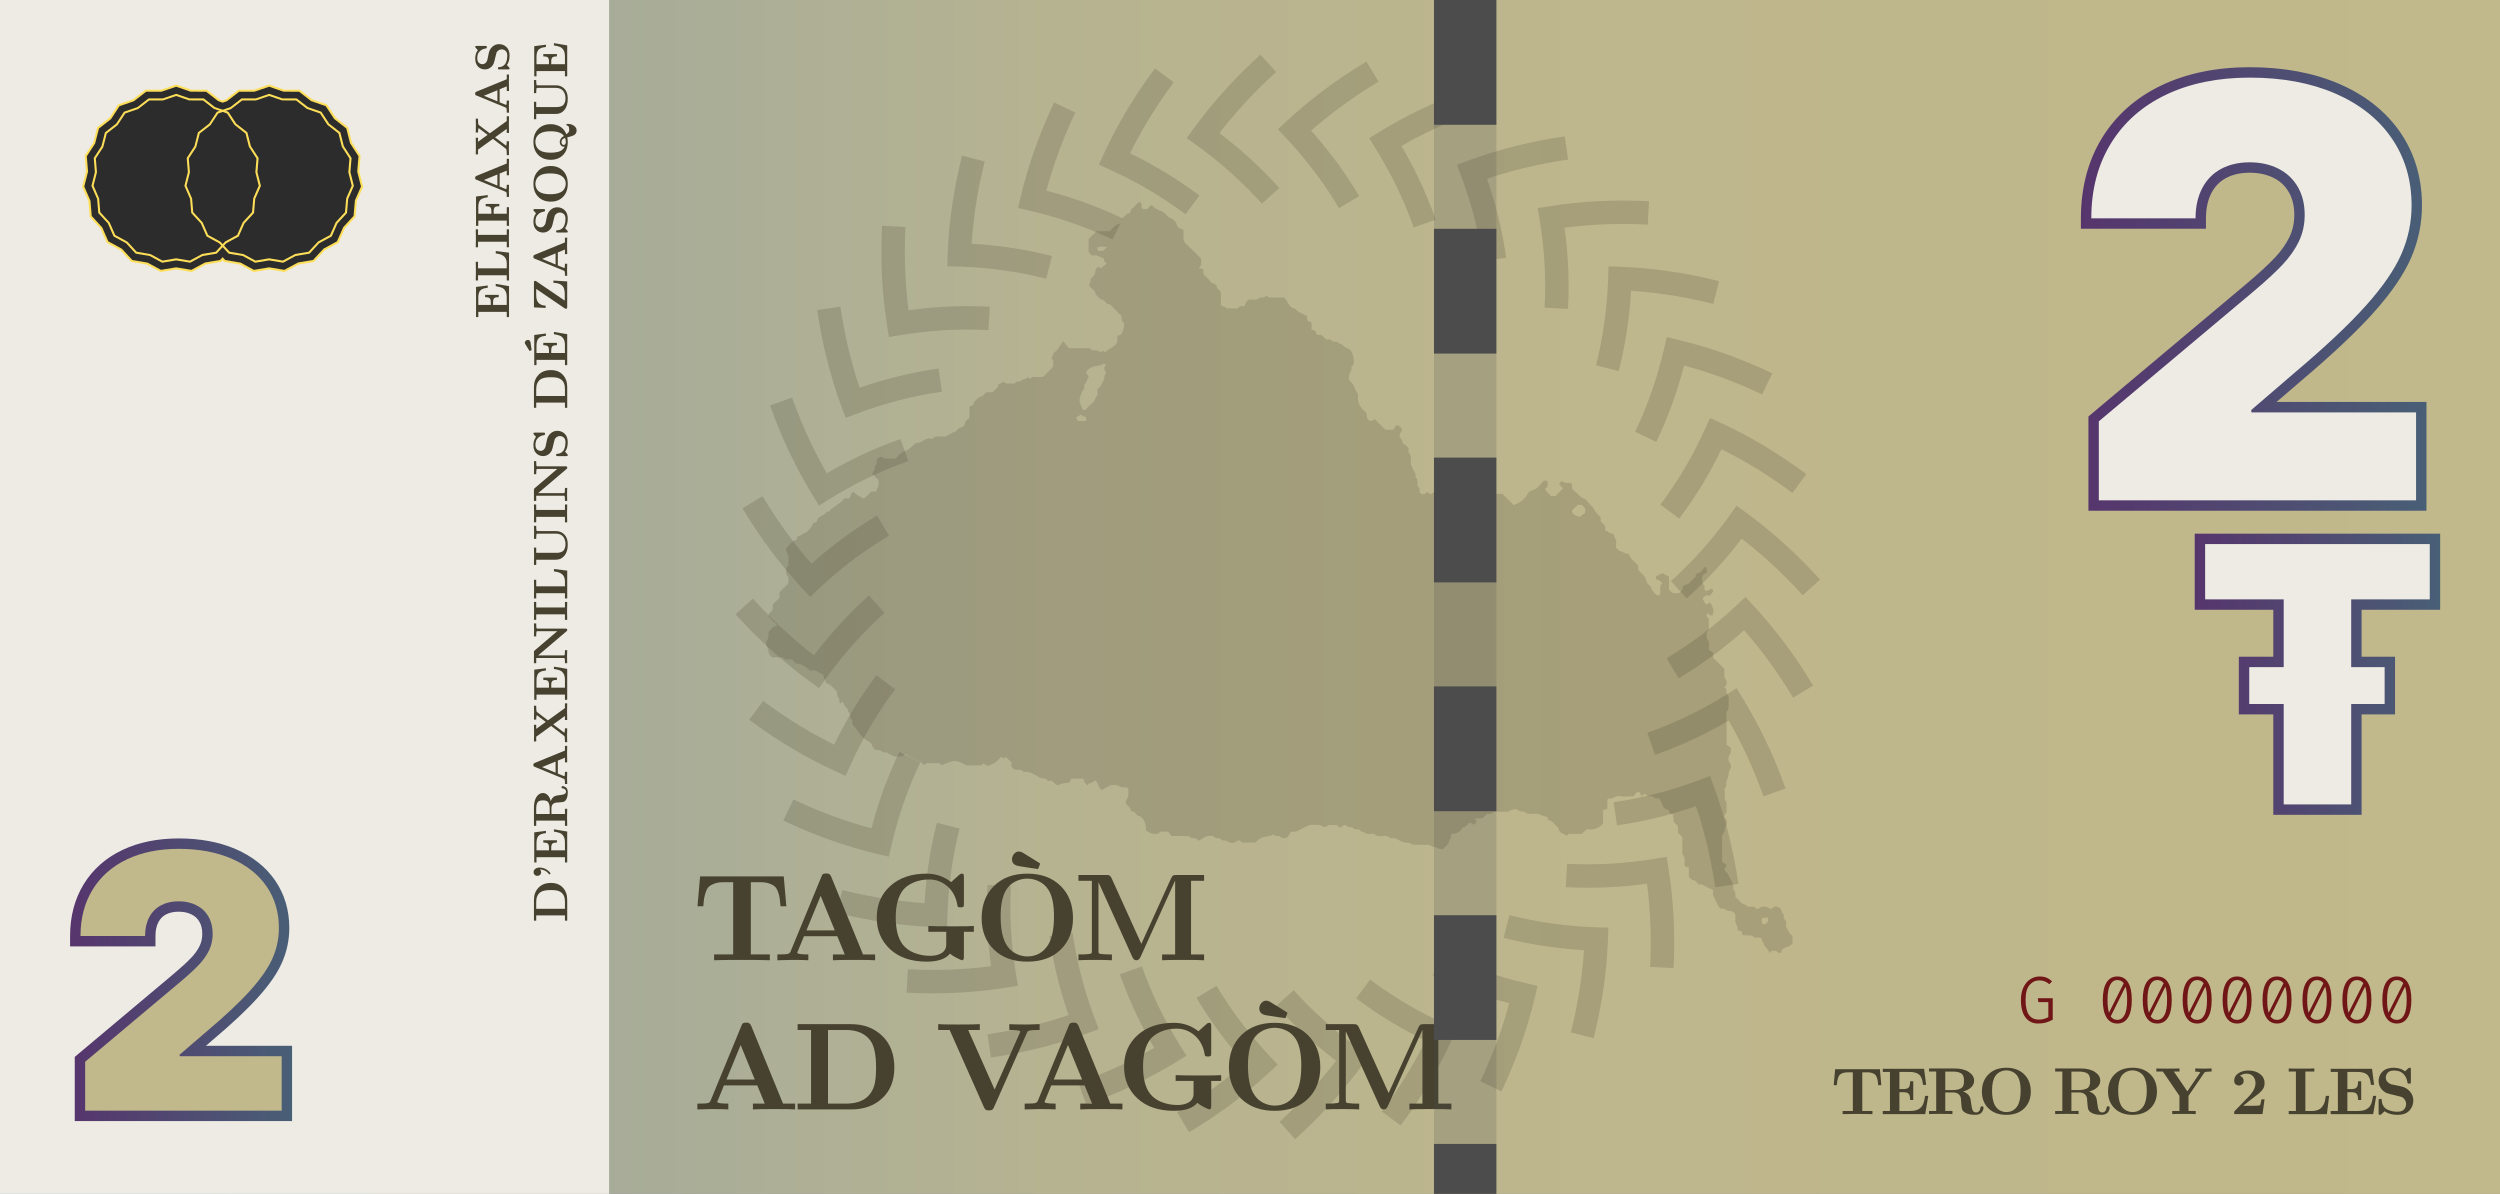 <?xml version="1.0" encoding="UTF-8"?>
<svg xmlns="http://www.w3.org/2000/svg" width="1201.965" height="574" xmlns:xlink="http://www.w3.org/1999/xlink" viewBox="0 0 1201.965 574">
  <rect x="0" y="0" width="1201.965" height="574" fill="#808080" stroke="none"/>
  <defs>
    <linearGradient id="b" data-name="무제 그라디언트 124" x1="-164.035" y1="287" x2="1037.93" y2="287" gradientTransform="translate(164.035)" gradientUnits="userSpaceOnUse">
      <stop offset="0" stop-color="#c1b88b"/>
      <stop offset=".362" stop-color="#beb68c"/>
      <stop offset=".58" stop-color="#b6b391"/>
      <stop offset=".76" stop-color="#a7ac99"/>
      <stop offset=".919" stop-color="#93a4a5"/>
      <stop offset="1" stop-color="#869ead"/>
    </linearGradient>
    <linearGradient id="d" data-name="무제 그라디언트 49" x1="1000.467" y1="138.927" x2="1166.61" y2="138.927" gradientUnits="userSpaceOnUse">
      <stop offset="0" stop-color="#56356d"/>
      <stop offset="1" stop-color="#495f76"/>
    </linearGradient>
    <linearGradient id="e" data-name="무제 그라디언트 49" x1="1055.198" y1="324.168" x2="1173.194" y2="324.168" xlink:href="#d"/>
    <linearGradient id="f" data-name="무제 그라디언트 49" x1="33.697" y1="471.052" x2="140.424" y2="471.052" xlink:href="#d"/>
  </defs>
  <g id="a" data-name="레이어 2">
    <rect width="1201.965" height="574" transform="translate(1201.965 574) rotate(180)" fill="url(#b)" stroke-width="0"/>
    <rect width="292.835" height="574" fill="#edebe4" stroke-width="0"/>
  </g>
  <g id="c" data-name="레이어 1">
    <g opacity=".2">
      <g>
        <path d="M389.521,286.97l-3.867-4.152c-5.115-5.492-10.056-11.427-15.104-18.143-4.694-6.263-9.139-12.902-13.592-20.302l9.654-5.81c4.255,7.07,8.491,13.4,12.95,19.349,3.555,4.731,7.049,9.048,10.589,13.081,4.138-3.684,8.557-7.31,13.188-10.823,5.684-4.302,11.837-8.437,18.293-12.294l5.779,9.672c-6.104,3.647-11.914,7.551-17.268,11.603-5.928,4.495-11.479,9.181-16.497,13.922l-4.124,3.897Z" fill="#47422f" stroke-width="0"/>
        <path d="M393.78,243.092l-2.975-4.832c-3.979-6.463-7.662-13.25-11.259-20.75-3.424-7.215-6.562-14.81-9.337-22.595l10.613-3.783c2.648,7.43,5.64,14.673,8.893,21.526,2.536,5.287,5.117,10.203,7.822,14.892,4.813-2.822,9.854-5.513,15.044-8.031,6.626-3.182,13.47-6.023,20.364-8.456l3.749,10.625c-6.511,2.298-12.976,4.982-19.216,7.978-6.608,3.206-12.97,6.714-18.888,10.417l-4.81,3.01Z" fill="#47422f" stroke-width="0"/>
        <path d="M406.569,200.905l-1.968-5.322c-2.63-7.11-4.908-14.488-6.964-22.554-1.917-7.596-3.508-15.655-4.732-23.968l11.147-1.641c1.169,7.938,2.685,15.622,4.506,22.839,1.451,5.692,3.016,11.02,4.746,16.144,5.272-1.821,10.744-3.47,16.333-4.921,6.998-1.801,14.27-3.25,21.625-4.309l1.606,11.152c-6.951,1.001-13.819,2.37-20.411,4.066-7.127,1.85-14.055,4.04-20.58,6.508l-5.308,2.007Z" fill="#47422f" stroke-width="0"/>
        <path d="M427.383,162.042l-.885-5.604c-2.444-15.475-3.257-31.589-2.417-47.895l11.252.579c-.7,13.586-.196,27.021,1.497,40.018,13.12-1.807,26.228-2.369,39.044-1.671l-.613,11.25c-13.849-.755-28.074.053-42.28,2.398l-5.597.924Z" fill="#47422f" stroke-width="0"/>
        <path d="M502.971,134.014c-1.937-.499-3.506-.878-4.94-1.191-1.525-.339-3.308-.73-5.122-1.09-4.12-.786-7.314-1.322-10.317-1.729l-.058-.008c-3.623-.529-7.242-.893-10.616-1.206-3.014-.238-6.963-.522-10.846-.626l-5.672-.152.193-5.671c.141-4.151.461-8.234.755-11.68l.007-.078c.35-3.526.791-7.681,1.409-11.774.615-4.376,1.41-8.662,2.035-11.91.422-2.109.864-4.13,1.28-6.006.386-1.77.832-3.64,1.444-6.045l10.919,2.778c-.579,2.275-.998,4.028-1.359,5.686-.407,1.837-.834,3.789-1.228,5.757-.593,3.083-1.357,7.2-1.938,11.336l-.008.058c-.58,3.839-1.002,7.812-1.338,11.197-.145,1.703-.296,3.564-.427,5.501,2.081.125,4.031.271,5.7.402l.078.007c3.529.328,7.33.709,11.214,1.276,3.202.435,6.573,1,10.927,1.831,1.966.39,3.827.798,5.394,1.146,1.553.339,3.252.748,5.327,1.283l-2.812,10.911Z" fill="#47422f" stroke-width="0"/>
        <path d="M534.914,115.19c-2.722-1.321-5.627-2.618-9.419-4.204-1.525-.632-3.098-1.24-4.847-1.913l-2.452-.923-2.501-.883c-6.498-2.286-13.475-4.301-20.733-5.988l-5.525-1.284,1.323-5.516c1.863-7.769,4.12-15.388,6.71-22.644l1.032-2.883,1.046-2.748c.689-1.775,1.454-3.745,2.26-5.684,1.879-4.473,3.473-8.048,5.024-11.269l10.151,4.889c-1.466,3.044-2.985,6.452-4.779,10.724-.747,1.796-1.486,3.701-2.139,5.382l-1.012,2.66-.973,2.72c-1.848,5.178-3.519,10.558-4.988,16.051,5.667,1.471,11.145,3.134,16.347,4.963l2.672.944,2.545.958c1.859.715,3.502,1.351,5.169,2.041,3.956,1.656,7.13,3.073,10.008,4.47l-4.919,10.136Z" fill="#47422f" stroke-width="0"/>
        <path d="M569.944,103.041l-.636-.475c-1.15-.859-2.338-1.748-3.48-2.542-1.434-1.009-2.882-2.007-4.331-2.986-1.356-.913-2.734-1.787-4.193-2.713l-2.406-1.504-2.278-1.356c-5.906-3.513-12.173-6.765-19.156-9.941l-5.163-2.348,2.383-5.147c3.407-7.357,7.116-14.385,11.025-20.887l1.578-2.623,1.772-2.812c1.007-1.577,2.049-3.208,3.133-4.815,1.132-1.671,2.294-3.356,3.461-5.016.978-1.408,1.999-2.782,2.987-4.112l.656-.884,9.054,6.707-.667.898c-.978,1.316-1.901,2.558-2.793,3.842-1.147,1.633-2.274,3.266-3.365,4.877-.999,1.48-2.001,3.048-2.97,4.566l-1.702,2.7-1.489,2.476c-2.798,4.655-5.492,9.601-8.039,14.76,5.336,2.584,10.299,5.247,15.056,8.077l2.433,1.45,2.524,1.578c1.459.925,2.966,1.882,4.458,2.886,1.515,1.024,3.023,2.063,4.488,3.094,1.275.886,2.543,1.834,3.768,2.75l.627.468-6.736,9.032Z" fill="#47422f" stroke-width="0"/>
        <path d="M606.698,97.947l-.222-.247c-.489-.546-.983-1.097-1.48-1.635l-1.794-1.905c-1.261-1.321-2.423-2.532-3.602-3.707-2.197-2.166-4.837-4.731-7.617-7.192l-.046-.041c-2.28-2.062-4.799-4.199-8.168-6.931-1.28-1.036-2.582-2.032-3.961-3.086l-2.528-1.91c-.558-.414-1.15-.838-1.747-1.265l-5.034-3.61,3.644-5.005c.473-.65.949-1.305,1.432-1.946l2.003-2.613c1.1-1.419,2.238-2.885,3.417-4.324,3.029-3.687,5.415-6.465,7.737-9.009,2.81-3.144,5.66-6.067,8.321-8.757,1.468-1.471,2.956-2.892,4.395-4.268l2.264-2.138c.631-.586,1.266-1.158,1.905-1.734l.387-.349,7.546,8.366-.393.354c-.592.533-1.179,1.062-1.763,1.604l-2.18,2.058c-1.438,1.375-2.813,2.689-4.17,4.048-2.544,2.573-5.281,5.38-7.931,8.346l-.041.045c-2.19,2.399-4.463,5.045-7.367,8.581-1.079,1.317-2.17,2.723-3.225,4.083l-.175.226.351.268c1.378,1.054,2.802,2.144,4.206,3.279,3.527,2.86,6.183,5.114,8.612,7.31,2.99,2.647,5.876,5.454,8.058,7.606,1.292,1.287,2.506,2.552,3.846,3.956l1.872,1.986c.544.588,1.084,1.19,1.619,1.787l.219.244-8.388,7.523Z" fill="#47422f" stroke-width="0"/>
        <path d="M643.798,100.064c-3.646-6.102-7.55-11.912-11.603-17.268-4.496-5.929-9.182-11.481-13.922-16.497l-3.897-4.124,4.152-3.868c5.491-5.115,11.426-10.055,18.143-15.104,6.263-4.694,12.903-9.139,20.303-13.592l5.81,9.654c-7.07,4.255-13.399,8.491-19.349,12.95-4.731,3.556-9.049,7.05-13.082,10.589,3.683,4.137,7.31,8.556,10.823,13.188,4.303,5.686,8.438,11.839,12.294,18.293l-9.672,5.778Z" fill="#47422f" stroke-width="0"/>
        <path d="M679.657,109.347c-2.297-6.509-4.98-12.974-7.978-19.215-3.205-6.606-6.713-12.968-10.417-18.888l-3.009-4.81,4.832-2.975c6.463-3.979,13.25-7.662,20.749-11.259,7.217-3.425,14.812-6.563,22.596-9.337l3.782,10.613c-7.428,2.648-14.671,5.64-21.526,8.893-5.286,2.536-10.203,5.117-14.891,7.822,2.822,4.814,5.513,9.855,8.031,15.044,3.183,6.628,6.025,13.473,8.456,20.364l-10.625,3.749Z" fill="#47422f" stroke-width="0"/>
        <path d="M713.021,125.522c-1.001-6.95-2.369-13.817-4.066-20.412-1.85-7.127-4.04-14.055-6.508-20.58l-2.006-5.308,5.322-1.968c7.11-2.63,14.487-4.908,22.554-6.964,7.596-1.917,15.655-3.508,23.968-4.732l1.641,11.147c-7.938,1.169-15.622,2.685-22.838,4.506-5.692,1.451-11.02,3.016-16.144,4.746,1.821,5.272,3.47,10.744,4.921,16.333,1.801,7,3.251,14.272,4.31,21.625l-11.152,1.606Z" fill="#47422f" stroke-width="0"/>
        <path d="M753.876,148.527l-11.25-.613c.754-13.85-.052-28.075-2.398-42.28l-.924-5.598,5.604-.885c15.475-2.443,31.589-3.257,47.895-2.417l-.579,11.252c-13.587-.698-27.021-.196-40.018,1.497,1.807,13.12,2.37,26.228,1.671,39.044Z" fill="#47422f" stroke-width="0"/>
        <path d="M778.242,178.436l-10.911-2.809c.501-1.947.88-3.517,1.191-4.941.339-1.525.73-3.308,1.09-5.122.788-4.129,1.323-7.323,1.729-10.316l.008-.059c.53-3.628.893-7.245,1.206-10.615.238-3.014.522-6.963.627-10.846l.152-5.672,5.671.193c4.152.141,8.234.461,11.68.755l.078.007c3.526.35,7.681.791,11.775,1.409,4.377.615,8.663,1.411,11.91,2.035,2.111.422,4.131.864,6.006,1.28,1.767.385,3.637.832,6.045,1.444l-2.778,10.919c-2.278-.58-4.031-.999-5.686-1.359-1.836-.407-3.788-.834-5.757-1.228-3.082-.593-7.199-1.357-11.336-1.938l-.058-.008c-3.839-.58-7.812-1.002-11.196-1.338-1.703-.145-3.564-.296-5.501-.427-.125,2.081-.271,4.031-.403,5.7l-.007.077c-.327,3.526-.708,7.324-1.276,11.214-.433,3.193-.998,6.565-1.83,10.927-.39,1.966-.798,3.827-1.146,5.394-.337,1.543-.746,3.241-1.283,5.326Z" fill="#47422f" stroke-width="0"/>
        <path d="M796.292,212.487l-10.137-4.919c1.304-2.686,2.639-5.679,4.204-9.419.631-1.521,1.215-3.032,1.913-4.847l.923-2.452.882-2.501c2.286-6.5,4.301-13.477,5.988-20.733l1.284-5.525,5.516,1.323c7.77,1.863,15.388,4.12,22.644,6.71l2.884,1.033,2.748,1.046c1.773.688,3.742,1.452,5.684,2.26,4.47,1.877,8.044,3.471,11.269,5.024l-4.888,10.151c-3.047-1.467-6.455-2.986-10.725-4.779-1.799-.748-3.703-1.487-5.382-2.139l-2.66-1.012-2.72-.973c-5.178-1.848-10.558-3.519-16.051-4.988-1.471,5.667-3.134,11.144-4.964,16.347l-.944,2.672-.958,2.545c-.717,1.864-1.354,3.511-2.042,5.171-1.655,3.954-3.072,7.128-4.469,10.007Z" fill="#47422f" stroke-width="0"/>
        <path d="M807.335,249.334l-9.031-6.737.466-.624c.862-1.154,1.754-2.346,2.551-3.493,1.01-1.436,2.009-2.884,2.986-4.331.91-1.352,1.781-2.725,2.704-4.178l1.513-2.42,1.357-2.278c3.512-5.904,6.764-12.171,9.941-19.155l2.348-5.163,5.147,2.383c7.359,3.408,14.387,7.117,20.887,11.025l2.623,1.578,2.812,1.772c1.577,1.007,3.208,2.049,4.815,3.133,1.672,1.133,3.358,2.296,5.016,3.461,1.407.977,2.782,1.998,4.11,2.986l.885.657-6.706,9.054-.9-.668c-1.316-.978-2.558-1.901-3.841-2.792-1.632-1.146-3.264-2.272-4.877-3.365-1.48-.999-3.049-2.001-4.566-2.97l-2.7-1.701-2.477-1.489c-4.654-2.797-9.6-5.491-14.759-8.039-2.584,5.336-5.248,10.3-8.077,15.056l-1.45,2.432-1.588,2.54c-.922,1.453-1.876,2.956-2.877,4.442-1.022,1.512-2.061,3.02-3.094,4.488-.89,1.28-1.841,2.552-2.76,3.782l-.459.614Z" fill="#47422f" stroke-width="0"/>
        <path d="M810.921,287.74l-7.524-8.387.273-.244c.538-.482,1.08-.968,1.61-1.458l1.904-1.794c1.314-1.255,2.521-2.411,3.707-3.602,2.167-2.198,4.733-4.839,7.192-7.618l.04-.045c2.059-2.277,4.197-4.796,6.931-8.168,1.035-1.28,2.032-2.582,3.086-3.961l1.909-2.528c.408-.55.827-1.135,1.249-1.724l3.627-5.057,4.999,3.64c.652.474,1.308.952,1.951,1.435l2.635,2.019c1.411,1.095,2.871,2.228,4.303,3.401,3.688,3.03,6.466,5.416,9.009,7.737,3.142,2.809,6.065,5.659,8.757,8.32,1.471,1.468,2.893,2.956,4.268,4.395l2.137,2.264c.599.645,1.184,1.294,1.773,1.948l.312.346-8.369,7.544-.315-.35c-.545-.605-1.086-1.206-1.639-1.803l-2.06-2.182c-1.375-1.439-2.689-2.813-4.047-4.17-2.574-2.545-5.382-5.283-8.346-7.932l-.045-.041c-2.399-2.19-5.045-4.462-8.581-7.367-1.31-1.074-2.71-2.16-4.063-3.21l-.246-.191-.268.351c-1.054,1.378-2.143,2.802-3.279,4.206-2.863,3.53-5.118,6.186-7.312,8.613-2.646,2.988-5.453,5.875-7.605,8.057-1.297,1.303-2.611,2.562-3.957,3.847l-1.986,1.871c-.579.536-1.173,1.069-1.762,1.597l-.269.241Z" fill="#47422f" stroke-width="0"/>
        <path d="M862.079,335.437c-4.254-7.07-8.49-13.399-12.95-19.349-3.556-4.731-7.05-9.049-10.589-13.081-4.138,3.683-8.555,7.309-13.188,10.823-5.685,4.303-11.838,8.438-18.293,12.294l-5.779-9.672c6.104-3.647,11.913-7.55,17.268-11.603,5.928-4.496,11.48-9.182,16.497-13.922l4.124-3.897,3.867,4.152c5.114,5.491,10.055,11.426,15.103,18.143,4.695,6.265,9.139,12.904,13.592,20.303l-9.654,5.81Z" fill="#47422f" stroke-width="0"/>
        <path d="M847.87,382.867c-2.647-7.427-5.639-14.67-8.893-21.527-2.537-5.287-5.118-10.204-7.822-14.891-4.814,2.822-9.855,5.513-15.044,8.031-6.628,3.183-13.473,6.025-20.364,8.456l-3.749-10.625c6.508-2.296,12.973-4.98,19.215-7.978,6.607-3.205,12.969-6.713,18.888-10.416l4.81-3.01,2.975,4.832c3.978,6.461,7.661,13.248,11.26,20.749,3.425,7.219,6.563,14.814,9.337,22.596l-10.613,3.783Z" fill="#47422f" stroke-width="0"/>
        <path d="M824.639,426.578c-1.168-7.937-2.684-15.621-4.506-22.838-1.45-5.691-3.016-11.02-4.746-16.144-5.272,1.821-10.744,3.47-16.333,4.921-7.001,1.802-14.272,3.251-21.625,4.31l-1.606-11.152c6.949-1.001,13.817-2.369,20.412-4.066,7.128-1.85,14.055-4.041,20.579-6.508l5.307-2.006,1.969,5.321c2.631,7.112,4.909,14.489,6.964,22.554,1.917,7.597,3.508,15.656,4.732,23.968l-11.147,1.641Z" fill="#47422f" stroke-width="0"/>
        <path d="M804.611,465.456l-11.252-.579c.7-13.586.196-27.02-1.497-40.018-13.12,1.807-26.228,2.369-39.044,1.671l.613-11.25c13.852.755,28.075-.052,42.28-2.398l5.598-.924.885,5.604c2.444,15.476,3.257,31.59,2.418,47.895Z" fill="#47422f" stroke-width="0"/>
        <path d="M766.168,499.152l-10.918-2.78c.578-2.27.997-4.024,1.359-5.685.409-1.843.837-3.8,1.227-5.755.592-3.08,1.356-7.192,1.939-11.338l.008-.057c.578-3.828,1.001-7.805,1.338-11.195.145-1.703.297-3.564.427-5.502-2.082-.125-4.031-.271-5.7-.403l-.077-.007c-3.526-.327-7.324-.708-11.212-1.275-3.194-.434-6.566-.998-10.929-1.831-1.966-.39-3.827-.798-5.394-1.146-1.544-.337-3.242-.746-5.326-1.283l2.81-10.911c1.946.501,3.516.879,4.941,1.191,1.525.339,3.308.73,5.122,1.09,4.128.787,7.322,1.323,10.316,1.729l.059.008c3.627.53,7.244.893,10.615,1.206,3.015.237,6.964.522,10.846.626l5.673.152-.193,5.671c-.142,4.159-.461,8.238-.755,11.68l-.007.078c-.351,3.532-.793,7.692-1.408,11.776-.617,4.385-1.411,8.666-2.035,11.909-.419,2.098-.862,4.123-1.279,6.005-.386,1.774-.834,3.645-1.445,6.046Z" fill="#47422f" stroke-width="0"/>
        <path d="M721.86,524.749l-10.151-4.889c1.466-3.046,2.985-6.453,4.778-10.724.746-1.792,1.486-3.7,2.139-5.382l1.012-2.659.972-2.72c1.848-5.177,3.519-10.557,4.988-16.052-5.666-1.471-11.145-3.134-16.347-4.964l-2.672-.944-2.545-.958c-1.862-.716-3.508-1.353-5.171-2.042-3.954-1.655-7.129-3.072-10.007-4.469l4.919-10.137c2.686,1.304,5.679,2.639,9.419,4.204,1.521.63,3.096,1.24,4.847,1.913l2.452.923,2.5.882c6.5,2.286,13.477,4.301,20.734,5.988l5.526,1.284-1.323,5.517c-1.864,7.773-4.122,15.391-6.71,22.644l-1.032,2.884-1.046,2.748c-.69,1.776-1.456,3.751-2.26,5.684-1.878,4.47-3.471,8.045-5.024,11.268Z" fill="#47422f" stroke-width="0"/>
        <path d="M673.395,541.119l-9.053-6.707.655-.882c.982-1.321,1.909-2.569,2.805-3.859,1.137-1.62,2.264-3.252,3.366-4.878.996-1.474,1.994-3.038,2.96-4.551l1.71-2.715,1.489-2.476c2.797-4.652,5.49-9.599,8.039-14.759-5.336-2.583-10.299-5.247-15.056-8.077l-2.433-1.45-2.521-1.576c-1.459-.926-2.969-1.884-4.461-2.889-1.508-1.019-3.016-2.058-4.487-3.094-1.284-.893-2.558-1.845-3.791-2.767l-.606-.453,6.737-9.03.615.459c1.157.865,2.352,1.759,3.502,2.558,1.438,1.012,2.887,2.01,4.33,2.985,1.358.915,2.737,1.79,4.197,2.716l2.402,1.501,2.278,1.357c5.906,3.513,12.173,6.765,19.156,9.941l5.163,2.348-2.384,5.147c-3.41,7.362-7.119,14.389-11.025,20.887l-1.578,2.622-1.781,2.826c-1.004,1.573-2.042,3.199-3.124,4.801-1.142,1.685-2.305,3.37-3.461,5.016-.981,1.413-2.007,2.793-2.999,4.127l-.645.868Z" fill="#47422f" stroke-width="0"/>
        <path d="M622.687,547.724l-7.544-8.369.353-.317c.604-.544,1.205-1.085,1.802-1.639l2.179-2.058c1.367-1.306,2.805-2.681,4.171-4.048,2.542-2.57,5.277-5.376,7.931-8.346l.041-.045c2.191-2.4,4.463-5.046,7.367-8.58,1.078-1.315,2.167-2.719,3.22-4.076l.18-.233-.352-.269c-1.377-1.053-2.801-2.142-4.204-3.278-3.528-2.861-6.184-5.115-8.613-7.311-2.99-2.647-5.876-5.455-8.058-7.606-1.311-1.305-2.567-2.616-3.847-3.957l-1.871-1.985c-.533-.577-1.063-1.167-1.588-1.753l-.25-.279,8.387-7.524.253.283c.479.535.962,1.074,1.449,1.6l1.795,1.905c1.203,1.26,2.405,2.514,3.602,3.707,2.197,2.166,4.837,4.732,7.617,7.192l.045.04c2.279,2.061,4.799,4.199,8.169,6.932,1.28,1.035,2.582,2.031,3.96,3.085l2.529,1.91c.559.415,1.151.839,1.749,1.267l5.032,3.609-3.623,4.977c-.479.659-.962,1.323-1.451,1.973l-2.01,2.622c-1.099,1.416-2.234,2.88-3.412,4.317-3.028,3.686-5.414,6.464-7.737,9.008-2.815,3.149-5.662,6.07-8.32,8.757-1.478,1.48-2.965,2.901-4.403,4.275l-2.256,2.13c-.644.599-1.293,1.183-1.945,1.771l-.349.314Z" fill="#47422f" stroke-width="0"/>
        <path d="M571.718,544.387l-5.81-9.654c7.07-4.254,13.399-8.49,19.349-12.95,4.731-3.555,9.048-7.049,13.081-10.589-3.684-4.138-7.31-8.556-10.823-13.188-4.301-5.683-8.437-11.837-12.294-18.293l9.672-5.779c3.648,6.105,7.552,11.915,11.603,17.268,4.495,5.928,9.181,11.48,13.922,16.498l3.897,4.124-4.152,3.867c-5.492,5.115-11.427,10.055-18.143,15.103-6.264,4.695-12.904,9.139-20.303,13.592Z" fill="#47422f" stroke-width="0"/>
        <path d="M522.262,531.136l-3.783-10.613c7.429-2.648,14.672-5.64,21.526-8.893,5.288-2.537,10.204-5.118,14.891-7.822-2.822-4.814-5.513-9.854-8.031-15.044-3.182-6.626-6.023-13.47-8.456-20.363l10.625-3.75c2.298,6.511,4.982,12.976,7.978,19.216,3.206,6.608,6.714,12.97,10.417,18.888l3.01,4.81-4.832,2.975c-6.46,3.977-13.248,7.66-20.75,11.26-7.216,3.425-14.811,6.563-22.595,9.337Z" fill="#47422f" stroke-width="0"/>
        <path d="M476.408,508.44l-1.641-11.147c7.937-1.168,15.621-2.684,22.839-4.506,5.691-1.45,11.019-3.016,16.144-4.746-1.821-5.272-3.47-10.744-4.921-16.333-1.801-6.999-3.25-14.27-4.309-21.625l11.152-1.606c1.001,6.951,2.37,13.819,4.066,20.412,1.85,7.128,4.041,14.055,6.507,20.579l2.007,5.307-5.322,1.969c-7.111,2.631-14.489,4.909-22.554,6.964-7.597,1.917-15.656,3.508-23.967,4.732Z" fill="#47422f" stroke-width="0"/>
        <path d="M448.29,477.585c-4.117,0-8.252-.107-12.401-.32l.58-11.252c13.585.699,27.02.196,40.018-1.497-1.807-13.12-2.37-26.228-1.671-39.044l11.25.613c-.755,13.85.052,28.075,2.398,42.28l.924,5.598-5.604.885c-11.538,1.822-23.433,2.738-35.495,2.738Z" fill="#47422f" stroke-width="0"/>
        <path d="M455.359,445.945l-5.671-.193c-4.159-.142-8.238-.461-11.681-.755l-.078-.007c-3.532-.351-7.691-.793-11.774-1.408-4.384-.617-8.667-1.412-11.911-2.036-2.096-.419-4.122-.862-6.005-1.279-1.777-.387-3.648-.834-6.046-1.445l2.78-10.918c2.267.577,4.02.996,5.685,1.359,1.843.409,3.801.837,5.755,1.227,3.08.592,7.193,1.356,11.338,1.938l.057.008c3.828.578,7.805,1.001,11.196,1.338,1.703.145,3.563.297,5.502.427.125-2.082.271-4.031.402-5.7l.007-.077c.328-3.531.709-7.332,1.276-11.215.564-4.151,1.315-8.223,1.831-10.927.39-1.966.798-3.827,1.146-5.394.339-1.554.749-3.253,1.283-5.327l10.911,2.812c-.499,1.936-.877,3.506-1.191,4.94-.339,1.525-.729,3.308-1.09,5.122-.786,4.12-1.322,7.314-1.729,10.317l-.008.058c-.529,3.621-.893,7.241-1.206,10.615-.238,3.015-.522,6.964-.626,10.847l-.152,5.673Z" fill="#47422f" stroke-width="0"/>
        <path d="M427.341,411.908l-5.517-1.323c-7.772-1.864-15.391-4.122-22.644-6.71l-2.884-1.032-2.748-1.046c-1.778-.69-3.754-1.457-5.684-2.26-4.473-1.878-8.048-3.472-11.268-5.023l4.889-10.151c3.043,1.466,6.45,2.984,10.724,4.778,1.789.744,3.698,1.485,5.382,2.139l2.66,1.012,2.719.972c5.177,1.848,10.557,3.519,16.052,4.988,1.471-5.667,3.134-11.145,4.963-16.347l.944-2.672.958-2.545c.714-1.857,1.35-3.499,2.041-5.169,1.656-3.957,3.073-7.131,4.47-10.008l10.136,4.919c-1.321,2.723-2.618,5.628-4.204,9.419-.633,1.529-1.241,3.1-1.913,4.847l-.923,2.452-.883,2.501c-2.286,6.498-4.301,13.476-5.988,20.733l-1.284,5.526Z" fill="#47422f" stroke-width="0"/>
        <path d="M406.522,373.045l-5.147-2.384c-7.36-3.409-14.387-7.118-20.887-11.025l-2.623-1.579-2.826-1.781c-1.573-1.004-3.199-2.042-4.801-3.124-1.683-1.141-3.368-2.304-5.016-3.461-1.414-.982-2.794-2.007-4.129-2.999l-.867-.644,6.707-9.053.881.654c1.321.982,2.569,1.91,3.859,2.806,1.622,1.139,3.254,2.265,4.878,3.366,1.474.996,3.038,1.994,4.551,2.96l2.714,1.71,2.477,1.49c4.653,2.797,9.6,5.491,14.76,8.039,2.583-5.335,5.247-10.298,8.077-15.056l1.45-2.433,1.566-2.504c.929-1.465,1.89-2.98,2.899-4.477,1.021-1.511,2.06-3.019,3.094-4.488.889-1.279,1.838-2.549,2.756-3.777l.462-.618,9.031,6.736-.469.628c-.861,1.152-1.752,2.344-2.548,3.489-1.011,1.437-2.009,2.885-2.986,4.33-.918,1.363-1.796,2.747-2.725,4.212l-1.492,2.387-1.356,2.278c-3.514,5.908-6.766,12.175-9.941,19.156l-2.348,5.163Z" fill="#47422f" stroke-width="0"/>
        <path d="M393.766,330.847l-4.984-3.627c-.658-.478-1.32-.959-1.968-1.447l-2.6-1.993c-1.423-1.104-2.894-2.245-4.338-3.429-3.685-3.028-6.464-5.413-9.008-7.736-3.15-2.816-6.071-5.663-8.757-8.321-1.48-1.478-2.901-2.965-4.275-4.403l-2.131-2.256c-.585-.63-1.156-1.264-1.731-1.902l-.351-.39,8.366-7.546.356.395c.532.591,1.061,1.178,1.602,1.761l2.058,2.179c1.306,1.367,2.681,2.805,4.048,4.171,2.569,2.541,5.374,5.276,8.346,7.931l.045.041c2.4,2.192,5.047,4.464,8.581,7.367,1.321,1.083,2.732,2.177,4.096,3.235l.213.165.269-.352c1.053-1.377,2.143-2.801,3.278-4.204,2.859-3.526,5.114-6.182,7.312-8.614,2.648-2.991,5.454-5.876,7.605-8.056,1.295-1.301,2.558-2.511,3.957-3.847l1.985-1.871c.585-.541,1.184-1.078,1.778-1.61l.255-.229,7.523,8.388-.258.232c-.542.486-1.09.976-1.624,1.47l-1.905,1.795c-1.317,1.257-2.525,2.414-3.707,3.602-2.165,2.196-4.73,4.835-7.192,7.617l-.04.045c-2.064,2.282-4.202,4.801-6.932,8.169-1.035,1.28-2.031,2.582-3.085,3.96l-1.91,2.529c-.42.566-.85,1.168-1.284,1.773l-3.59,5.008Z" fill="#47422f" stroke-width="0"/>
      </g>
    </g>
    <g>
      <path d="M335.344,435.735l1.255-14.387h40.213l1.255,14.387h-2.802c-.156-1.673-.292-2.957-.409-3.852-.117-.895-.384-1.931-.802-3.108-.418-1.177-.948-2.043-1.59-2.597-.642-.555-1.542-1.031-2.7-1.431-1.158-.398-2.573-.598-4.246-.598h-4.523v34.727h9.134v2.802c-2.159-.117-6.624-.175-13.395-.175s-11.235.058-13.395.175v-2.802h9.163v-34.727h-4.611c-1.673,0-3.098.209-4.275.627-1.177.419-2.082.905-2.714,1.459-.632.555-1.148,1.411-1.546,2.568-.399,1.158-.671,2.185-.817,3.079s-.277,2.179-.394,3.852h-2.801Z" fill="#47422f" stroke-width="0"/>
      <path d="M373.751,461.679v-2.802h1.255c2.062,0,3.375-.102,3.94-.307.564-.205.943-.562,1.138-1.069l14.825-35.978c.156-.447.292-.759.409-.934s.326-.325.627-.452c.301-.127.734-.189,1.299-.189.447,0,.768.024.963.072.194.049.433.19.715.424.282.233.521.594.715,1.079l15.292,37.354h5.807v2.802c-1.401-.117-4.65-.175-9.747-.175-5.506,0-9.017.058-10.535.175v-2.802h5.69l-3.589-8.755h-16.021l-2.977,7.262c-.156.156-.234.391-.234.703,0,.526,1.771.79,5.312.79v2.802c-1.479-.117-4.105-.175-7.879-.175-.136,0-2.471.058-7.004.175ZM387.73,447.321h13.628l-6.8-16.605-6.829,16.605Z" fill="#47422f" stroke-width="0"/>
      <path d="M421.527,441.192c0-6.264,2.184-11.356,6.552-15.276,4.367-3.92,10.17-5.881,17.407-5.881,4.426,0,8.364,1.353,11.815,4.057l3.935-3.531c.388-.35.767-.525,1.137-.525.477,0,.773.107.888.321.114.214.172.661.172,1.343v12.84c0,.798-.081,1.279-.244,1.444-.162.166-.616.248-1.361.248-.669,0-1.08-.062-1.233-.189-.153-.126-.268-.481-.344-1.065-.649-3.696-2.233-6.644-4.752-8.842-2.52-2.198-5.42-3.298-8.701-3.298-2.782,0-5.287.477-7.514,1.43-2.228.954-3.964,2.209-5.209,3.765-2.276,2.996-3.415,7.354-3.415,13.074,0,5.787,1.119,10.123,3.356,13.006,1.401,1.793,3.283,3.147,5.647,4.063s4.888,1.374,7.573,1.374c2.159,0,3.949-.42,5.37-1.259,1.556-.916,2.334-2.33,2.334-4.241v-6.057h-8.609v-2.802c2.167.117,6.266.176,12.297.176,4.998,0,8.194-.059,9.589-.176v2.802h-4.786v12.023c0,1.108-.277,1.663-.832,1.663-.272,0-1.108-.351-2.508-1.051s-2.517-1.41-3.353-2.13c-2.066,2.549-5.779,3.832-11.138,3.852-7.49,0-13.375-1.994-17.655-5.982-4.28-3.987-6.42-9.046-6.42-15.175Z" fill="#47422f" stroke-width="0"/>
      <path d="M471.957,441.44c0-6.386,1.984-11.549,5.953-15.491,3.969-3.942,9.319-5.914,16.051-5.914,6.614,0,11.921,1.952,15.919,5.855s5.997,9.087,5.997,15.55c0,6.202-1.97,11.237-5.91,15.106s-9.294,5.803-16.065,5.803c-6.693,0-12.023-1.919-15.992-5.759-3.969-3.84-5.953-8.89-5.953-15.15ZM481.092,440.536c0,5.657.817,10.021,2.451,13.093,1.148,2.119,2.67,3.685,4.567,4.695,1.896,1.011,3.827,1.516,5.792,1.516,4.377,0,7.743-1.895,10.097-5.686,1.829-3.032,2.743-7.571,2.743-13.618,0-5.501-.837-9.661-2.51-12.48-1.148-1.865-2.651-3.27-4.509-4.213s-3.799-1.414-5.822-1.414c-1.907,0-3.76.433-5.559,1.297-1.8.866-3.273,2.153-4.421,3.864-1.887,2.896-2.831,7.212-2.831,12.946ZM486.549,413.148c0-.953.326-1.819.978-2.598.652-.777,1.435-1.167,2.349-1.167.525,0,1.089.16,1.693.481.603.321,2.198,1.299,4.786,2.933,1.518.954,2.772,1.751,3.765,2.394l-1.021,2.626c-.953-.111-2.267-.303-3.939-.573-1.673-.271-3.366-.537-5.078-.798-2.354-.331-3.531-1.431-3.531-3.298Z" fill="#47422f" stroke-width="0"/>
      <path d="M518.507,461.679v-2.802h1.488c1.187,0,2.267-.059,3.239-.175.836-.077,1.332-.189,1.488-.336.155-.146.233-.559.233-1.24v-33.647h-6.449v-2.801h13.278c.525,0,.904.02,1.138.058.233.04.486.171.759.395s.516.569.729,1.036l14.329,31.634,14.357-31.634c.312-.681.637-1.1.978-1.255.34-.156.891-.233,1.649-.233h13.19v2.801h-6.274v35.398h6.274v2.802c-1.428-.117-4.804-.175-10.127-.175-5.285,0-8.641.058-10.067.175v-2.802h6.273v-35.398h-.058l-16.663,36.771c-.448.953-1.09,1.43-1.927,1.43s-1.469-.496-1.896-1.488l-16.255-35.924h-.059v32.859c0,.682.078,1.095.234,1.24.155.146.671.259,1.546.336,1.07.116,2.131.175,3.182.175h1.488v2.802c-1.635-.117-4.329-.175-8.084-.175-3.813,0-6.479.058-7.996.175Z" fill="#47422f" stroke-width="0"/>
      <path d="M335.286,533.397v-2.802h1.255c2.062,0,3.375-.102,3.94-.307.564-.205.943-.562,1.138-1.069l14.825-35.978c.156-.447.292-.759.409-.934s.326-.325.627-.452c.301-.127.734-.189,1.299-.189.447,0,.768.024.963.072.194.049.433.19.715.424.282.233.521.594.715,1.079l15.292,37.354h5.807v2.802c-1.401-.117-4.65-.175-9.747-.175-5.506,0-9.017.058-10.535.175v-2.802h5.69l-3.589-8.755h-16.021l-2.977,7.262c-.156.156-.234.391-.234.703,0,.526,1.771.79,5.312.79v2.802c-1.479-.117-4.105-.175-7.879-.175-.136,0-2.471.058-7.004.175ZM349.264,519.04h13.628l-6.8-16.605-6.829,16.605Z" fill="#47422f" stroke-width="0"/>
      <path d="M383.498,533.397v-2.802h6.449v-35.398h-6.449v-2.801h25.71c6.05,0,11.026,1.872,14.927,5.617,3.9,3.745,5.851,8.828,5.851,15.248,0,6.265-1.941,11.187-5.822,14.767-3.881,3.579-8.848,5.369-14.898,5.369h-25.768ZM398.09,530.596h8.726c5.505,0,9.426-1.673,11.761-5.02.953-1.361,1.629-2.957,2.028-4.785.398-1.829.598-4.358.598-7.588,0-5.934-.856-10.155-2.568-12.665-2.471-3.541-6.411-5.321-11.819-5.341h-8.726v35.398Z" fill="#47422f" stroke-width="0"/>
      <path d="M451.063,495.197v-2.801c1.4.116,4.552.175,9.455.175,5.544,0,9.065-.059,10.564-.175v2.801h-5.603l12.724,28.628,12.082-27.197c0-.039.029-.107.087-.205.058-.097.097-.185.117-.262.019-.078.029-.156.029-.234,0-.485-1.751-.729-5.253-.729v-2.801c1.556.116,4.163.175,7.821.175.486,0,1.104-.01,1.853-.029s1.625-.048,2.626-.088c1.002-.038,1.755-.058,2.262-.058v2.801h-1.109c-1.401,0-2.461.063-3.181.19-.72.126-1.158.268-1.313.423-.156.156-.312.39-.467.7l-15.905,35.924c-.272.642-.588,1.04-.948,1.196-.36.155-.842.233-1.444.233-.759,0-1.28-.107-1.562-.321-.282-.214-.56-.622-.832-1.226l-16.488-37.12h-5.515Z" fill="#47422f" stroke-width="0"/>
      <path d="M492.651,533.397v-2.802h1.255c2.062,0,3.375-.102,3.94-.307.564-.205.943-.562,1.138-1.069l14.825-35.978c.156-.447.292-.759.409-.934s.326-.325.627-.452c.301-.127.734-.189,1.299-.189.447,0,.768.024.963.072.194.049.433.19.715.424.282.233.521.594.715,1.079l15.292,37.354h5.807v2.802c-1.4-.117-4.649-.175-9.747-.175-5.506,0-9.017.058-10.535.175v-2.802h5.691l-3.59-8.755h-16.021l-2.977,7.262c-.156.156-.234.391-.234.703,0,.526,1.771.79,5.312.79v2.802c-1.479-.117-4.105-.175-7.879-.175-.136,0-2.471.058-7.004.175ZM506.63,519.04h13.628l-6.8-16.605-6.829,16.605Z" fill="#47422f" stroke-width="0"/>
      <path d="M540.426,512.911c0-6.264,2.184-11.356,6.552-15.276,4.367-3.92,10.17-5.881,17.407-5.881,4.426,0,8.364,1.353,11.815,4.057l3.936-3.531c.388-.35.767-.525,1.137-.525.477,0,.772.107.888.321.114.214.172.661.172,1.343v12.84c0,.798-.081,1.279-.243,1.444-.162.166-.616.248-1.361.248-.669,0-1.08-.062-1.232-.189-.153-.126-.268-.481-.344-1.065-.649-3.696-2.233-6.644-4.753-8.842s-5.42-3.298-8.7-3.298c-2.782,0-5.287.477-7.515,1.43-2.228.954-3.964,2.209-5.209,3.765-2.276,2.996-3.414,7.354-3.414,13.074,0,5.787,1.118,10.123,3.355,13.006,1.401,1.793,3.283,3.147,5.647,4.063,2.363.916,4.888,1.374,7.572,1.374,2.159,0,3.949-.42,5.37-1.259,1.556-.916,2.334-2.33,2.334-4.241v-6.057h-8.608v-2.802c2.167.117,6.266.176,12.297.176,4.998,0,8.194-.059,9.59-.176v2.802h-4.786v12.023c0,1.108-.277,1.663-.831,1.663-.272,0-1.108-.351-2.508-1.051-1.4-.7-2.518-1.41-3.354-2.13-2.065,2.549-5.778,3.832-11.138,3.852-7.49,0-13.376-1.994-17.655-5.982-4.28-3.987-6.421-9.046-6.421-15.175Z" fill="#47422f" stroke-width="0"/>
      <path d="M590.858,513.159c0-6.386,1.984-11.549,5.953-15.491s9.318-5.914,16.051-5.914c6.614,0,11.921,1.952,15.919,5.855s5.997,9.087,5.997,15.55c0,6.202-1.971,11.237-5.91,15.106s-9.294,5.803-16.064,5.803c-6.693,0-12.023-1.919-15.992-5.759s-5.953-8.89-5.953-15.15ZM599.992,512.255c0,5.657.817,10.021,2.451,13.093,1.148,2.119,2.671,3.685,4.567,4.695s3.827,1.516,5.793,1.516c4.377,0,7.743-1.895,10.097-5.686,1.829-3.032,2.743-7.571,2.743-13.618,0-5.501-.837-9.661-2.51-12.48-1.147-1.865-2.65-3.27-4.509-4.213-1.857-.943-3.799-1.414-5.821-1.414-1.907,0-3.76.433-5.56,1.297-1.8.866-3.273,2.153-4.421,3.864-1.888,2.896-2.831,7.212-2.831,12.946ZM605.449,484.867c0-.953.326-1.819.978-2.598.652-.777,1.435-1.167,2.35-1.167.525,0,1.089.16,1.692.481.603.321,2.198,1.299,4.786,2.933,1.518.954,2.772,1.751,3.765,2.394l-1.021,2.626c-.953-.111-2.267-.303-3.939-.573-1.674-.271-3.366-.537-5.078-.798-2.354-.331-3.531-1.431-3.531-3.298Z" fill="#47422f" stroke-width="0"/>
      <path d="M637.407,533.397v-2.802h1.488c1.187,0,2.267-.059,3.239-.175.836-.077,1.332-.189,1.488-.336.155-.146.233-.559.233-1.24v-33.647h-6.449v-2.801h13.278c.525,0,.904.02,1.138.058.233.04.486.171.759.395s.516.569.729,1.036l14.329,31.634,14.357-31.634c.312-.681.637-1.1.978-1.255.34-.156.891-.233,1.649-.233h13.19v2.801h-6.274v35.398h6.274v2.802c-1.428-.117-4.804-.175-10.127-.175-5.285,0-8.641.058-10.067.175v-2.802h6.273v-35.398h-.058l-16.663,36.771c-.448.953-1.09,1.43-1.927,1.43s-1.469-.496-1.896-1.488l-16.255-35.924h-.059v32.859c0,.682.078,1.095.234,1.24.155.146.671.259,1.546.336,1.07.116,2.131.175,3.182.175h1.488v2.802c-1.635-.117-4.329-.175-8.084-.175-3.813,0-6.479.058-7.996.175Z" fill="#47422f" stroke-width="0"/>
    </g>
    <g>
      <path d="M244.732,152.447h-1.093v-2.516h-13.673v2.516h-1.093v-14.481l5.624-.717v1.093c-.639.076-1.166.165-1.581.268-.415.103-.824.262-1.227.479-.403.216-.723.487-.959.813s-.422.756-.559,1.287c-.137.531-.206,1.161-.206,1.89v3.54h6v-1.286c0-1.04-.211-1.711-.632-2.015-.421-.304-1.122-.456-2.101-.456v-1.093h6.558v1.093c-.979,0-1.679.152-2.101.456s-.632.975-.632,2.015v1.286h6.581v-3.539c0-.698-.051-1.316-.154-1.855s-.273-.994-.512-1.366c-.239-.371-.496-.687-.769-.944-.273-.258-.632-.473-1.076-.644s-.869-.295-1.273-.374c-.405-.078-.908-.177-1.51-.294v-1.104l6.387,1.08v14.87Z" fill="#47422f" stroke-width="0"/>
      <path d="M244.732,134.847h-1.093v-2.516h-13.81v2.516h-1.093c.045-.592.068-2.015.068-4.269,0-2.46-.023-4.026-.068-4.702h1.093v3.142h13.81v-2.401c0-.577-.074-1.103-.222-1.577s-.326-.861-.535-1.161c-.208-.3-.489-.575-.842-.825-.353-.251-.661-.438-.922-.563-.262-.126-.604-.237-1.024-.336-.421-.099-.732-.16-.934-.183s-.473-.062-.814-.118v-1.157l6.387.771v13.38Z" fill="#47422f" stroke-width="0"/>
      <path d="M244.732,118.874h-1.093v-2.652h-13.81v2.652h-1.093c.045-.638.068-2.073.068-4.309s-.023-3.672-.068-4.31h1.093v2.652h13.81v-2.652h1.093c-.045.638-.068,2.074-.068,4.31s.023,3.671.068,4.309Z" fill="#47422f" stroke-width="0"/>
      <path d="M244.732,108.582h-1.093v-2.516h-13.673v2.516h-1.093v-14.105l5.624-.717v1.093c-.624.076-1.134.161-1.529.256s-.805.243-1.227.444-.75.461-.981.779c-.232.319-.422.742-.571,1.27s-.223,1.156-.223,1.885v3.267h6.285v-1.161c0-1.039-.211-1.707-.632-2.003-.421-.297-1.122-.444-2.101-.444v-1.104h6.546v1.104c-.979,0-1.677.147-2.095.444-.417.296-.626.964-.626,2.003v1.161h6.296v-3.142h1.093c-.045.683-.068,2.25-.068,4.702,0,2.254.023,3.677.068,4.269Z" fill="#47422f" stroke-width="0"/>
      <path d="M244.732,94.67h-1.093v-.49c0-.804-.04-1.316-.12-1.536-.08-.221-.219-.368-.417-.444l-14.036-5.783c-.174-.061-.296-.114-.364-.16-.068-.045-.127-.127-.176-.244-.049-.118-.074-.286-.074-.507,0-.175.01-.3.028-.376.019-.075.074-.169.165-.278.091-.11.232-.203.421-.279l14.573-5.966v-2.266h1.093c-.045.547-.068,1.814-.068,3.803,0,2.148.023,3.518.068,4.11h-1.093v-2.221l-3.416,1.4v6.251l2.833,1.161c.061.061.152.091.274.091.206,0,.309-.69.309-2.072h1.093c-.045.577-.068,1.602-.068,3.074,0,.053.023.964.068,2.732ZM239.131,89.217v-5.317l-6.478,2.653,6.478,2.664Z" fill="#47422f" stroke-width="0"/>
      <path d="M244.732,74.576h-1.093v-.672c0-.479-.023-.952-.068-1.423-.03-.356-.07-.587-.12-.688-.049-.103-.143-.207-.279-.313l-6.182-4.713-7.161,5.18v2.288h-1.093c.045-.546.068-1.806.068-3.779,0-2.179-.023-3.587-.068-4.224h1.093v1.935l4.6-3.335-4.087-3.074c-.015-.015-.057-.046-.125-.091-.068-.046-.11-.076-.125-.092-.175.547-.262,1.261-.262,2.141h-1.093c.045-.562.068-1.741.068-3.54,0-1.428-.023-2.471-.068-3.131h1.093v.683c0,.531.023.979.068,1.344.031.402.066.654.108.757.042.103.146.218.313.348l5.157,3.916,8.163-5.897v-2.288h1.093c-.045.546-.068,1.807-.068,3.779,0,2.179.023,3.583.068,4.213h-1.093v-1.936l-5.624,4.064,5.111,3.848c.016.016.057.046.125.091.068.046.11.076.125.092.175-.547.262-1.26.262-2.141h1.093c-.045.562-.068,1.742-.068,3.541,0,1.427.023,2.467.068,3.119Z" fill="#47422f" stroke-width="0"/>
      <path d="M244.732,54.163h-1.093v-.49c0-.804-.04-1.316-.12-1.536-.08-.221-.219-.368-.417-.444l-14.036-5.783c-.174-.061-.296-.114-.364-.16-.068-.045-.127-.127-.176-.244-.049-.118-.074-.286-.074-.507,0-.175.01-.3.028-.376.019-.075.074-.169.165-.278.091-.11.232-.203.421-.279l14.573-5.966v-2.266h1.093c-.045.547-.068,1.814-.068,3.803,0,2.148.023,3.518.068,4.11h-1.093v-2.221l-3.416,1.4v6.251l2.833,1.161c.061.061.152.091.274.091.206,0,.309-.69.309-2.072h1.093c-.045.577-.068,1.602-.068,3.074,0,.053.023.964.068,2.732ZM239.131,48.71v-5.317l-6.478,2.653,6.478,2.664Z" fill="#47422f" stroke-width="0"/>
      <path d="M244.333,33.375h-4.247c-.296,0-.482-.026-.558-.08-.076-.053-.114-.212-.114-.478,0-.122.008-.219.023-.291.016-.071.046-.127.091-.165.046-.038.097-.061.154-.068.057-.007.146-.011.268-.011.807-.046,1.495-.268,2.066-.666s.981-.905,1.233-1.521c.251-.614.422-1.186.513-1.713.092-.527.137-1.064.137-1.611,0-1.085-.279-1.861-.838-2.328-.559-.467-1.188-.7-1.887-.7-.73,0-1.41.312-2.042.935-.235.25-.392.528-.469.834-.077.306-.255,1.014-.536,2.125-.312,1.412-.569,2.38-.771,2.903-.202.523-.565,1.047-1.091,1.571-.89.842-1.929,1.264-3.117,1.264-1.316,0-2.423-.454-3.32-1.361-.897-.907-1.345-2.203-1.345-3.889,0-1.593.417-2.928,1.253-4.003l-1.007-1.104c-.164-.192-.246-.353-.246-.48v-.012c0-.2.042-.324.125-.372s.258-.072.523-.072h4.27c.281,0,.459.029.535.087.076.059.114.231.114.521,0,.256-.027.413-.08.472-.054.058-.229.111-.526.161-1,.17-1.812.519-2.437,1.047-.625.528-1.04,1.089-1.242,1.68-.202.591-.303,1.227-.303,1.906,0,1.027.251,1.768.752,2.222.502.455,1.062.682,1.68.682.648,0,1.18-.208,1.595-.625.415-.417.687-.873.814-1.368l.707-3.383c.239-1.182.813-2.186,1.725-3.014.912-.827,1.998-1.241,3.259-1.241,1.335,0,2.502.458,3.5,1.375.998.918,1.496,2.297,1.496,4.139,0,1.896-.425,3.401-1.275,4.519l1.061,1.169c.136.166.207.328.214.485,0,.208-.043.336-.131.386s-.264.075-.529.075Z" fill="#47422f" stroke-width="0"/>
      <path d="M272.711,442.634h-1.093v-2.516h-13.81v2.516h-1.093v-10.029c0-2.36.73-4.302,2.191-5.823,1.461-1.522,3.444-2.283,5.949-2.283,2.444,0,4.364.757,5.761,2.271,1.396,1.514,2.095,3.451,2.095,5.812v10.053ZM271.618,436.941v-3.403c0-2.148-.653-3.678-1.958-4.589-.531-.371-1.153-.635-1.867-.791-.713-.155-1.7-.233-2.96-.233-2.314,0-3.962.334-4.941,1.002-1.381.964-2.076,2.501-2.083,4.611v3.403h13.81Z" fill="#47422f" stroke-width="0"/>
      <path d="M259.641,420.616c-.349.334-.78.501-1.292.501s-.943-.171-1.292-.513c-.349-.342-.523-.777-.523-1.31,0-.637.279-1.161.837-1.57.558-.41,1.25-.615,2.078-.615.592,0,1.174.086,1.748.256.573.171,1.062.38,1.469.627.406.246.763.506,1.07.779.308.273.539.515.695.724.155.208.233.36.233.455s-.042.193-.125.296-.18.153-.29.153-.273-.113-.49-.341c-.216-.229-.461-.48-.734-.758-.273-.276-.713-.552-1.321-.825-.607-.273-1.305-.44-2.095-.501.372.418.558.858.558,1.32,0,.547-.175.987-.524,1.321Z" fill="#47422f" stroke-width="0"/>
      <path d="M272.711,414.661h-1.093v-2.516h-13.673v2.516h-1.093v-14.481l5.624-.717v1.093c-.639.076-1.166.165-1.581.268-.415.103-.824.262-1.227.479-.403.216-.723.487-.959.813s-.422.756-.559,1.287c-.137.531-.206,1.161-.206,1.89v3.54h6v-1.286c0-1.04-.211-1.711-.632-2.015-.421-.304-1.122-.456-2.101-.456v-1.093h6.558v1.093c-.979,0-1.679.152-2.101.456s-.632.975-.632,2.015v1.286h6.581v-3.539c0-.698-.051-1.316-.154-1.855s-.273-.994-.512-1.366c-.239-.371-.496-.687-.769-.944-.273-.258-.632-.473-1.076-.644s-.869-.295-1.273-.374c-.405-.078-.908-.177-1.51-.294v-1.104l6.387,1.08v14.87Z" fill="#47422f" stroke-width="0"/>
      <path d="M272.711,397.061h-1.093v-2.516h-13.81v2.516h-1.093v-8.857c0-2.132.411-3.823,1.234-5.071.822-1.249,1.848-1.873,3.075-1.873.828,0,1.579.326,2.255.979.676.651,1.177,1.622,1.503,2.91.562-1.505,1.471-2.384,2.726-2.637.03,0,.343-.045.939-.136.596-.09.939-.142,1.029-.155.345-.053.632-.097.861-.131.229-.035.503-.108.822-.22.32-.112.562-.28.725-.503.164-.224.246-.496.246-.816,0-.374-.141-.702-.421-.984s-.679-.454-1.195-.515c-.121-.016-.212-.03-.273-.046-.061-.016-.119-.062-.176-.143s-.085-.195-.085-.348c0-.371.171-.558.512-.558.106,0,.243.016.41.046s.374.104.62.223c.247.118.477.271.689.457s.393.463.541.828c.148.365.222.784.222,1.256,0,1.456-.206,2.579-.618,3.37-.19.381-.402.686-.634.913-.233.228-.521.388-.864.481-.343.093-1.223.19-2.64.293,0,0-.286.021-.86.062-.574.042-1.054.247-1.438.617-.527.485-.79,1.187-.79,2.104v2.762h6.489v-2.516h1.093c-.045.562-.068,1.93-.068,4.104s.023,3.542.068,4.104ZM264.286,391.368v-2.698c0-.729-.078-1.351-.233-1.867-.155-.516-.326-.9-.511-1.155-.186-.254-.455-.447-.807-.58-.352-.133-.632-.207-.841-.223-.208-.015-.491-.022-.847-.022-.372,0-.67.012-.898.034s-.508.101-.841.233c-.333.133-.593.322-.779.569-.186.247-.352.624-.5,1.133-.147.509-.222,1.119-.222,1.833v2.743h6.478Z" fill="#47422f" stroke-width="0"/>
      <path d="M272.711,376.922h-1.093v-.49c0-.804-.04-1.316-.12-1.536-.08-.221-.219-.368-.417-.444l-14.036-5.783c-.174-.061-.296-.114-.364-.16-.068-.045-.127-.127-.176-.244-.049-.118-.074-.286-.074-.507,0-.175.01-.3.028-.376.019-.075.074-.169.165-.278.091-.11.232-.203.421-.279l14.573-5.966v-2.266h1.093c-.045.547-.068,1.814-.068,3.803,0,2.148.023,3.518.068,4.11h-1.093v-2.221l-3.416,1.4v6.251l2.833,1.161c.061.061.152.091.274.091.206,0,.309-.69.309-2.072h1.093c-.045.577-.068,1.602-.068,3.074,0,.053.023.964.068,2.732ZM267.11,371.469v-5.317l-6.478,2.653,6.478,2.664Z" fill="#47422f" stroke-width="0"/>
      <path d="M272.711,356.827h-1.093v-.672c0-.479-.023-.952-.068-1.423-.03-.356-.07-.587-.12-.688-.049-.103-.143-.207-.279-.313l-6.182-4.713-7.161,5.18v2.288h-1.093c.045-.546.068-1.806.068-3.779,0-2.179-.023-3.587-.068-4.224h1.093v1.935l4.6-3.335-4.087-3.074c-.015-.015-.057-.046-.125-.091-.068-.046-.11-.076-.125-.092-.175.547-.262,1.261-.262,2.141h-1.093c.045-.562.068-1.741.068-3.54,0-1.428-.023-2.471-.068-3.131h1.093v.683c0,.531.023.979.068,1.344.031.402.066.654.108.757.042.103.146.218.313.348l5.157,3.916,8.163-5.897v-2.288h1.093c-.045.546-.068,1.807-.068,3.779,0,2.179.023,3.583.068,4.213h-1.093v-1.936l-5.624,4.064,5.111,3.848c.016.016.057.046.125.091.068.046.11.076.125.092.175-.547.262-1.26.262-2.141h1.093c-.045.562-.068,1.742-.068,3.541,0,1.427.023,2.467.068,3.119Z" fill="#47422f" stroke-width="0"/>
      <path d="M272.711,336.459h-1.093v-2.516h-13.673v2.516h-1.093v-14.481l5.624-.717v1.093c-.639.076-1.166.165-1.581.268-.415.103-.824.262-1.227.479-.403.216-.723.487-.959.813s-.422.756-.559,1.287c-.137.531-.206,1.161-.206,1.89v3.54h6v-1.286c0-1.04-.211-1.711-.632-2.015-.421-.304-1.122-.456-2.101-.456v-1.093h6.558v1.093c-.979,0-1.679.152-2.101.456s-.632.975-.632,2.015v1.286h6.581v-3.539c0-.698-.051-1.316-.154-1.855s-.273-.994-.512-1.366c-.239-.371-.496-.687-.769-.944-.273-.258-.632-.473-1.076-.644s-.869-.295-1.273-.374c-.405-.078-.908-.177-1.51-.294v-1.104l6.387,1.08v14.87Z" fill="#47422f" stroke-width="0"/>
      <path d="M272.711,318.858h-1.093v-.58c0-.463-.023-.885-.068-1.264-.03-.326-.074-.52-.131-.581-.057-.061-.218-.091-.484-.091h-13.127v2.516h-1.093v-5.339c0-.235.015-.391.045-.467.031-.076.118-.175.262-.296l10.906-9.29h-9.438c-.266,0-.425.032-.478.096-.053.064-.099.267-.137.606-.045.416-.068.824-.068,1.225v.589h-1.093c.045-.637.068-1.686.068-3.147,0-1.493-.023-2.53-.068-3.114h1.093v.578c0,.461.023.881.068,1.258.031.325.074.518.131.578.057.061.218.091.484.091h13.468c.312,0,.514.031.609.092.095.062.142.241.142.54,0,.19-.015.312-.045.364-.03.054-.118.141-.262.263l-13.662,11.617h12.193c.266,0,.427-.03.484-.091.057-.061.101-.262.131-.604.045-.417.068-.831.068-1.241v-.58h1.093c-.045.638-.068,1.688-.068,3.153,0,1.487.023,2.527.068,3.119Z" fill="#47422f" stroke-width="0"/>
      <path d="M272.711,298.014h-1.093v-2.652h-13.81v2.652h-1.093c.045-.638.068-2.073.068-4.309s-.023-3.672-.068-4.31h1.093v2.652h13.81v-2.652h1.093c-.045.638-.068,2.074-.068,4.31s.023,3.671.068,4.309Z" fill="#47422f" stroke-width="0"/>
      <path d="M272.711,287.722h-1.093v-2.516h-13.81v2.516h-1.093c.045-.592.068-2.015.068-4.269,0-2.46-.023-4.026-.068-4.702h1.093v3.142h13.81v-2.401c0-.577-.074-1.103-.222-1.577s-.326-.861-.535-1.161c-.208-.3-.489-.575-.842-.825-.353-.251-.661-.438-.922-.563-.262-.126-.604-.237-1.024-.336-.421-.099-.732-.16-.934-.183s-.473-.062-.814-.118v-1.157l6.387.771v13.38Z" fill="#47422f" stroke-width="0"/>
      <path d="M257.808,271.612h-1.093c.045-.592.068-1.982.068-4.172s-.023-3.581-.068-4.173h1.093v2.516h9.708c.387,0,.714-.011.98-.034.266-.022.632-.107,1.099-.256.467-.147.849-.354,1.146-.62.296-.266.56-.674.792-1.224.232-.551.348-1.213.348-1.987,0-.668-.082-1.294-.245-1.878-.163-.585-.416-1.122-.757-1.611-.342-.489-.821-.878-1.436-1.167-.615-.288-1.333-.433-2.153-.433h-8.796c-.266,0-.425.032-.479.097-.053.064-.099.267-.137.606-.045.415-.068.823-.068,1.224v.578h-1.093c.045-.637.068-1.682.068-3.137,0-1.492-.023-2.534-.068-3.125h1.093v.589c0,.461.023.877.068,1.247.031.325.074.52.131.584.057.064.218.096.484.096h8.888c1.554,0,2.875.548,3.962,1.643,1.088,1.095,1.631,2.688,1.631,4.779,0,2.314-.533,4.117-1.6,5.407-1.066,1.29-2.415,1.936-4.047,1.936h-9.518v2.516Z" fill="#47422f" stroke-width="0"/>
      <path d="M272.711,251.143h-1.093v-2.652h-13.81v2.652h-1.093c.045-.638.068-2.073.068-4.309s-.023-3.672-.068-4.31h1.093v2.652h13.81v-2.652h1.093c-.045.638-.068,2.074-.068,4.31s.023,3.671.068,4.309Z" fill="#47422f" stroke-width="0"/>
      <path d="M272.711,240.851h-1.093v-.58c0-.463-.023-.885-.068-1.264-.03-.326-.074-.52-.131-.581-.057-.061-.218-.091-.484-.091h-13.127v2.516h-1.093v-5.339c0-.235.015-.391.045-.467.031-.076.118-.175.262-.296l10.906-9.29h-9.438c-.266,0-.425.032-.478.096-.053.064-.099.267-.137.606-.045.416-.068.824-.068,1.225v.589h-1.093c.045-.637.068-1.686.068-3.147,0-1.493-.023-2.53-.068-3.114h1.093v.578c0,.461.023.881.068,1.258.031.325.074.518.131.578.057.061.218.091.484.091h13.468c.312,0,.514.031.609.092.095.062.142.241.142.54,0,.19-.015.312-.045.364-.03.054-.118.141-.262.263l-13.662,11.617h12.193c.266,0,.427-.03.484-.091.057-.061.101-.262.131-.604.045-.417.068-.831.068-1.241v-.58h1.093c-.045.638-.068,1.688-.068,3.153,0,1.487.023,2.527.068,3.119Z" fill="#47422f" stroke-width="0"/>
      <path d="M272.312,219.288h-4.247c-.296,0-.482-.026-.558-.08-.076-.053-.114-.212-.114-.478,0-.122.008-.219.023-.291.016-.071.046-.127.091-.165.046-.038.097-.061.154-.068.057-.007.146-.011.268-.011.807-.046,1.495-.268,2.066-.666s.981-.905,1.233-1.521c.251-.614.422-1.186.513-1.713.092-.527.137-1.064.137-1.611,0-1.085-.279-1.861-.838-2.328-.559-.467-1.188-.7-1.887-.7-.73,0-1.41.312-2.042.935-.235.25-.392.528-.469.834-.077.306-.255,1.014-.536,2.125-.312,1.412-.569,2.38-.771,2.903-.202.523-.565,1.047-1.091,1.571-.89.842-1.929,1.264-3.117,1.264-1.316,0-2.423-.454-3.32-1.361-.897-.907-1.345-2.203-1.345-3.889,0-1.593.417-2.928,1.253-4.003l-1.007-1.104c-.164-.192-.246-.353-.246-.48v-.012c0-.2.042-.324.125-.372s.258-.072.523-.072h4.27c.281,0,.459.029.535.087.076.059.114.231.114.521,0,.256-.027.413-.08.472-.054.058-.229.111-.526.161-1,.17-1.812.519-2.437,1.047-.625.528-1.04,1.089-1.242,1.68-.202.591-.303,1.227-.303,1.906,0,1.027.251,1.768.752,2.222.502.455,1.062.682,1.68.682.648,0,1.18-.208,1.595-.625.415-.417.687-.873.814-1.368l.707-3.383c.239-1.182.813-2.186,1.725-3.014.912-.827,1.998-1.241,3.259-1.241,1.335,0,2.502.458,3.5,1.375.998.918,1.496,2.297,1.496,4.139,0,1.896-.425,3.401-1.275,4.519l1.061,1.169c.136.166.207.328.214.485,0,.208-.043.336-.131.386s-.264.075-.529.075Z" fill="#47422f" stroke-width="0"/>
      <path d="M272.711,196.074h-1.093v-2.516h-13.81v2.516h-1.093v-10.029c0-2.36.73-4.302,2.191-5.823,1.461-1.522,3.444-2.283,5.949-2.283,2.444,0,4.364.757,5.761,2.271,1.396,1.514,2.095,3.451,2.095,5.812v10.053ZM271.618,190.382v-3.403c0-2.148-.653-3.678-1.958-4.589-.531-.371-1.153-.635-1.867-.791-.713-.155-1.7-.233-2.96-.233-2.314,0-3.962.334-4.941,1.002-1.381.964-2.076,2.501-2.083,4.611v3.403h13.81Z" fill="#47422f" stroke-width="0"/>
      <path d="M254.586,168.729c-1.396-2.209-2.125-3.382-2.186-3.518-.045-.137-.068-.285-.068-.444v-.022c0-.357.15-.664.45-.923.3-.258.64-.387,1.019-.387.122,0,.241.012.359.034s.214.066.29.131c.076.064.149.119.22.165.071.046.128.127.173.245.044.117.082.199.111.244.03.046.06.146.089.302.03.156.048.249.056.279s.026.133.056.308l.022.25c.089.562.234,1.549.434,2.96l-1.024.376ZM272.711,175.536h-1.093v-2.516h-13.673v2.516h-1.093v-14.481l5.624-.717v1.093c-.639.076-1.166.165-1.581.268-.415.103-.824.262-1.227.479-.403.216-.723.487-.959.813s-.422.756-.559,1.287c-.137.531-.206,1.161-.206,1.89v3.54h6v-1.286c0-1.04-.211-1.711-.632-2.015-.421-.304-1.122-.456-2.101-.456v-1.093h6.558v1.093c-.979,0-1.679.152-2.101.456s-.632.975-.632,2.015v1.286h6.581v-3.539c0-.698-.051-1.316-.154-1.855s-.273-.994-.512-1.366c-.239-.371-.496-.687-.769-.944-.273-.258-.632-.473-1.076-.644s-.869-.295-1.273-.374c-.405-.078-.908-.177-1.51-.294v-1.104l6.387,1.08v14.87Z" fill="#47422f" stroke-width="0"/>
      <path d="M272.107,148.43c-.22,0-.421-.061-.603-.183l-13.696-9.335v3.039c0,1.632.366,2.853,1.099,3.66.733.809,1.877,1.259,3.433,1.35v1.093l-5.624-.273v-11.988c0-.204.008-.349.023-.433.015-.083.066-.157.153-.222.087-.064.224-.097.41-.097s.37.064.552.193l13.673,9.302v-3.268c0-.668-.059-1.266-.176-1.793s-.262-.966-.433-1.315c-.171-.349-.412-.656-.723-.922-.311-.266-.6-.469-.865-.609-.266-.14-.611-.26-1.036-.358-.425-.099-.781-.165-1.07-.199s-.668-.066-1.139-.097v-1.093l6.626.421v12.375c0,.205-.007.352-.023.438-.015.088-.064.161-.148.223-.083.061-.228.091-.433.091Z" fill="#47422f" stroke-width="0"/>
      <path d="M272.711,132.605h-1.093v-.49c0-.804-.04-1.316-.12-1.536-.08-.221-.219-.368-.417-.444l-14.036-5.783c-.174-.061-.296-.114-.364-.16-.068-.045-.127-.127-.176-.244-.049-.118-.074-.286-.074-.507,0-.175.01-.3.028-.376.019-.075.074-.169.165-.278.091-.11.232-.203.421-.279l14.573-5.966v-2.266h1.093c-.045.547-.068,1.814-.068,3.803,0,2.148.023,3.518.068,4.11h-1.093v-2.221l-3.416,1.4v6.251l2.833,1.161c.061.061.152.091.274.091.206,0,.309-.69.309-2.072h1.093c-.045.577-.068,1.602-.068,3.074,0,.053.023.964.068,2.732ZM267.11,127.151v-5.317l-6.478,2.653,6.478,2.664Z" fill="#47422f" stroke-width="0"/>
      <path d="M272.312,111.815h-4.247c-.296,0-.482-.026-.558-.08-.076-.053-.114-.212-.114-.478,0-.122.008-.219.023-.291.016-.071.046-.127.091-.165.046-.038.097-.061.154-.068.057-.007.146-.011.268-.011.807-.046,1.495-.268,2.066-.666s.981-.905,1.233-1.521c.251-.614.422-1.186.513-1.713.092-.527.137-1.064.137-1.611,0-1.085-.279-1.861-.838-2.328-.559-.467-1.188-.7-1.887-.7-.73,0-1.41.312-2.042.935-.235.25-.392.528-.469.834-.077.306-.255,1.014-.536,2.125-.312,1.412-.569,2.38-.771,2.903-.202.523-.565,1.047-1.091,1.571-.89.842-1.929,1.264-3.117,1.264-1.316,0-2.423-.454-3.32-1.361-.897-.907-1.345-2.203-1.345-3.889,0-1.593.417-2.928,1.253-4.003l-1.007-1.104c-.164-.192-.246-.353-.246-.48v-.012c0-.2.042-.324.125-.372s.258-.072.523-.072h4.27c.281,0,.459.029.535.087.076.059.114.231.114.521,0,.256-.027.413-.08.472-.054.058-.229.111-.526.161-1,.17-1.812.519-2.437,1.047-.625.528-1.04,1.089-1.242,1.68-.202.591-.303,1.227-.303,1.906,0,1.027.251,1.768.752,2.222.502.455,1.062.682,1.68.682.648,0,1.18-.208,1.595-.625.415-.417.687-.873.814-1.368l.707-3.383c.239-1.182.813-2.186,1.725-3.014.912-.827,1.998-1.241,3.259-1.241,1.335,0,2.502.458,3.5,1.375.998.918,1.496,2.297,1.496,4.139,0,1.896-.425,3.401-1.275,4.519l1.061,1.169c.136.166.207.328.214.485,0,.208-.043.336-.131.386s-.264.075-.529.075Z" fill="#47422f" stroke-width="0"/>
      <path d="M264.815,96.947c-2.491,0-4.505-.774-6.043-2.322-1.538-1.549-2.307-3.636-2.307-6.262,0-2.581.762-4.651,2.284-6.211,1.523-1.56,3.545-2.339,6.066-2.339,2.419,0,4.384.768,5.894,2.305,1.509,1.537,2.264,3.626,2.264,6.268,0,2.611-.749,4.69-2.247,6.239-1.498,1.548-3.468,2.322-5.911,2.322ZM264.463,93.384c2.207,0,3.91-.319,5.108-.956.827-.448,1.437-1.042,1.832-1.782.394-.74.591-1.493.591-2.26,0-1.708-.739-3.021-2.218-3.939-1.183-.713-2.954-1.07-5.312-1.07-2.146,0-3.77.327-4.869.979-.728.448-1.276,1.034-1.644,1.759s-.552,1.482-.552,2.271c0,.744.169,1.467.506,2.169s.84,1.277,1.507,1.725c1.13.736,2.813,1.104,5.051,1.104Z" fill="#47422f" stroke-width="0"/>
      <path d="M264.814,76.83c-2.491,0-4.505-.774-6.042-2.322-1.538-1.549-2.307-3.636-2.307-6.262,0-2.581.761-4.651,2.284-6.211,1.523-1.56,3.544-2.339,6.065-2.339.698,0,1.381.077,2.048.232.667.156,1.354.401,2.06.734.706.335,1.354.831,1.946,1.492.591.66,1.065,1.449,1.422,2.367.327-.22.59-.431.792-.632.201-.2.341-.399.421-.598.08-.197.127-.353.143-.467.015-.113.023-.266.023-.455,0-1.229-.304-1.89-.911-1.98-.311-.046-.467-.187-.467-.422,0-.28.201-.421.604-.421.607,0,1.222.095,1.844.284.623.19,1.193.541,1.713,1.054.52.512.78,1.133.78,1.861,0,.417-.082.789-.245,1.115-.163.327-.345.587-.546.78s-.531.385-.99.575c-.459.189-.856.33-1.19.421s-.835.224-1.503.398c.137.698.209,1.435.216,2.209,0,2.656-.755,4.751-2.264,6.284-1.51,1.533-3.475,2.3-5.895,2.3ZM264.791,73.403c.637,0,1.197-.023,1.679-.068.482-.046,1.083-.15,1.804-.313.721-.163,1.362-.463,1.924-.899s1.005-.988,1.332-1.656c-.105.046-.279.068-.521.068-.548,0-1.003-.226-1.364-.678-.362-.451-.542-.98-.542-1.588,0-.479.127-.928.382-1.349.255-.422.497-.726.725-.911.229-.186.529-.404.902-.654-1.017-1.488-3.108-2.231-6.274-2.231-2.207,0-3.867.318-4.982.956-1.63.918-2.449,2.314-2.457,4.189,0,.312.032.63.097.956.064.327.182.693.353,1.099.171.406.438.807.802,1.201.364.395.812.732,1.342,1.014,1.107.576,2.707.865,4.8.865ZM271.009,69.691c.136,0,.272-.026.408-.079.136-.054.274-.197.414-.433s.209-.547.209-.934c0-.714-.125-1.352-.374-1.913-1.147.357-1.721.994-1.721,1.913,0,.387.1.725.3,1.013.2.289.455.433.764.433Z" fill="#47422f" stroke-width="0"/>
      <path d="M257.808,57.294h-1.093c.045-.592.068-1.982.068-4.172s-.023-3.581-.068-4.173h1.093v2.516h9.708c.387,0,.714-.011.98-.034.266-.022.632-.107,1.099-.256.467-.147.849-.354,1.146-.62.296-.266.56-.674.792-1.224.232-.551.348-1.213.348-1.987,0-.668-.082-1.294-.245-1.878-.163-.585-.416-1.122-.757-1.611-.342-.489-.821-.878-1.436-1.167-.615-.288-1.333-.433-2.153-.433h-8.796c-.266,0-.425.032-.479.097-.053.064-.099.267-.137.606-.045.415-.068.823-.068,1.224v.578h-1.093c.045-.637.068-1.682.068-3.137,0-1.492-.023-2.534-.068-3.125h1.093v.589c0,.461.023.877.068,1.247.031.325.074.52.131.584.057.064.218.096.484.096h8.888c1.554,0,2.875.548,3.962,1.643,1.088,1.095,1.631,2.688,1.631,4.779,0,2.314-.533,4.117-1.6,5.407-1.066,1.29-2.415,1.936-4.047,1.936h-9.518v2.516Z" fill="#47422f" stroke-width="0"/>
      <path d="M272.711,36.688h-1.093v-2.516h-13.673v2.516h-1.093v-14.481l5.624-.717v1.093c-.639.076-1.166.165-1.581.268-.415.103-.824.262-1.227.479-.403.216-.723.487-.959.813s-.422.756-.559,1.287c-.137.531-.206,1.161-.206,1.89v3.54h6v-1.286c0-1.04-.211-1.711-.632-2.015-.421-.304-1.122-.456-2.101-.456v-1.093h6.558v1.093c-.979,0-1.679.152-2.101.456s-.632.975-.632,2.015v1.286h6.581v-3.539c0-.698-.051-1.316-.154-1.855s-.273-.994-.512-1.366c-.239-.371-.496-.687-.769-.944-.273-.258-.632-.473-1.076-.644s-.869-.295-1.273-.374c-.405-.078-.908-.177-1.51-.294v-1.104l6.387,1.08v14.87Z" fill="#47422f" stroke-width="0"/>
    </g>
    <g>
      <g>
        <polygon points="172.253 82.469 172.871 75.01 168.777 68.745 166.94 61.49 161.034 56.893 156.941 50.628 149.862 48.198 143.956 43.601 136.472 43.601 129.393 41.171 122.315 43.601 114.831 43.601 108.925 48.198 107.045 48.843 105.165 48.198 99.259 43.601 91.775 43.601 84.697 41.171 77.618 43.601 70.134 43.601 64.228 48.198 57.149 50.628 53.056 56.893 47.15 61.49 45.313 68.745 41.219 75.01 41.837 82.469 40 89.724 43.006 96.578 43.624 104.036 48.693 109.543 51.7 116.396 58.282 119.958 63.351 125.465 70.733 126.697 77.315 130.259 84.697 129.027 92.079 130.259 98.661 126.697 106.043 125.465 107.045 124.376 108.047 125.465 115.429 126.697 122.011 130.259 129.393 129.027 136.775 130.259 143.358 126.697 150.74 125.465 155.808 119.958 162.391 116.396 165.397 109.543 170.466 104.036 171.084 96.578 174.09 89.724 172.253 82.469" fill="#2c2c2c" stroke-width="0"/>
        <path d="M136.862,130.78l-7.469-1.247-7.469,1.247-6.66-3.604-7.469-1.246-.751-.815-.75.815-7.469,1.246-6.66,3.604-7.469-1.247-7.469,1.247-6.66-3.604-7.469-1.246-5.129-5.571-6.66-3.604-3.042-6.935-5.128-5.572-.625-7.546-3.042-6.935,1.859-7.341-.625-7.546,4.142-6.339,1.859-7.341,5.976-4.652,4.142-6.338,7.162-2.46,5.975-4.65h7.573l7.162-2.458,7.162,2.458h7.572l5.976,4.651,1.638.562,1.639-.563,5.975-4.65h7.573l7.162-2.458,7.162,2.458h7.572l5.976,4.65,7.162,2.46,4.142,6.338,5.976,4.652,1.859,7.34,4.142,6.34-.625,7.546,1.858,7.341-3.042,6.935-.625,7.546-5.128,5.572-3.042,6.935-6.66,3.604-5.129,5.571-7.469,1.246-6.66,3.604ZM108.299,125l7.368,1.257,6.431,3.48,7.295-1.218,7.295,1.218,6.587-3.534,7.213-1.203,5.083-5.481,6.431-3.48,3.028-6.834,4.952-5.38.644-7.447,2.938-6.697-1.815-7.169.611-7.37-4.066-6.272-1.794-7.089-5.882-4.613-4-6.121-7.061-2.453-5.771-4.491-7.474-.027-6.917-2.374-7.079,2.401h-7.312l-5.915,4.569-2.042.701-2.187-.779-5.771-4.491-7.474-.027-6.917-2.374-7.079,2.401h-7.312l-5.915,4.569-6.917,2.375-4.111,6.242-5.771,4.492-1.861,7.239-3.999,6.122.611,7.37-1.816,7.169,2.978,6.857.604,7.287,5.043,5.518,2.938,6.696,6.561,3.581,4.953,5.381,7.368,1.257,6.431,3.48,7.295-1.218,7.295,1.218,6.587-3.534,7.213-1.203,1.253-1.362,1.254,1.362Z" fill="#fdde59" stroke-width="0"/>
      </g>
      <path d="M91.427,126.326l-6.73-1.124-6.731,1.124-6.001-3.248-6.73-1.124-4.622-5.02-6.001-3.248-2.741-6.249-4.622-5.021-.563-6.801-2.741-6.248,1.675-6.615-.563-6.801,3.732-5.713,1.676-6.615,5.385-4.191,3.732-5.712,6.454-2.217,5.385-4.19h6.824l6.454-2.216,6.454,2.216h6.824l5.385,4.19,6.454,2.217,3.732,5.712,5.385,4.191,1.676,6.615,3.732,5.713-.564,6.801,1.675,6.615-2.742,6.248-.563,6.801-4.622,5.021-2.741,6.249-6.001,3.248-4.622,5.02-6.73,1.124-6.002,3.248ZM84.697,124.188l6.557,1.095,5.929-3.178,6.475-1.081,4.576-4.93,5.772-3.125,2.727-6.148,4.446-4.829.582-6.702,2.637-6.011-1.632-6.443.549-6.625-3.656-5.646-1.611-6.364-5.292-4.152-3.59-5.495-6.353-2.21-5.18-4.031-6.727-.027-6.208-2.132-6.371,2.159h-6.564l-5.325,4.109-6.208,2.132-3.702,5.616-5.18,4.031-1.678,6.515-3.59,5.495.549,6.625-1.632,6.443,2.677,6.171.542,6.542,4.536,4.967,2.637,6.011,5.902,3.226,4.446,4.829,6.63,1.135,5.773,3.124,6.557-1.095Z" fill="#fdde59" stroke-width="0"/>
      <path d="M136.124,126.326l-6.73-1.124-6.731,1.124-6.001-3.248-6.731-1.124-4.622-5.02-6.001-3.248-2.741-6.249-4.622-5.021-.563-6.801-2.741-6.248,1.675-6.615-.563-6.801,3.732-5.712,1.675-6.616,5.385-4.191,3.732-5.712,6.455-2.217,5.385-4.19h6.824l6.455-2.216,6.454,2.216h6.824l5.385,4.19,6.454,2.217,3.732,5.712,5.385,4.191,1.675,6.616,3.732,5.712-.563,6.801,1.675,6.615-2.742,6.248-.563,6.801-4.622,5.021-2.741,6.249-6.001,3.248-4.622,5.02-6.731,1.124-6.001,3.248ZM129.394,124.188l6.557,1.095,5.928-3.178,6.475-1.081,4.576-4.93,5.772-3.125,2.727-6.148,4.446-4.829.582-6.702,2.637-6.011-1.632-6.443.549-6.625-3.656-5.646-1.611-6.364-5.292-4.152-3.59-5.495-6.353-2.21-5.18-4.031-6.727-.027-6.208-2.132-6.371,2.159h-6.563l-5.325,4.109-6.209,2.132-3.702,5.616-5.18,4.031-1.677,6.515-3.59,5.495.549,6.625-1.632,6.443,2.677,6.171.542,6.542,4.536,4.967,2.637,6.011,5.902,3.226,4.446,4.829,6.63,1.135,5.773,3.124,6.557-1.095Z" fill="#fdde59" stroke-width="0"/>
    </g>
    <g>
      <path d="M881.628,521.756l.672-7.703h21.531l.672,7.703h-1.5c-.083-.896-.156-1.583-.219-2.062-.062-.479-.206-1.033-.43-1.664-.224-.63-.508-1.094-.852-1.391s-.825-.552-1.445-.766c-.62-.213-1.378-.32-2.273-.32h-2.422v18.594h4.891v1.5c-1.156-.062-3.547-.094-7.172-.094s-6.016.031-7.172.094v-1.5h4.906v-18.594h-2.469c-.896,0-1.659.112-2.289.336-.63.225-1.114.484-1.453.781s-.614.756-.828,1.375c-.214.62-.359,1.17-.438,1.648-.078.479-.148,1.167-.211,2.062h-1.5Z" fill="#47422f" stroke-width="0"/>
      <path d="M905.208,535.647v-1.5h3.453v-18.766h-3.453v-1.5h19.875l.984,7.719h-1.5c-.104-.877-.227-1.601-.367-2.17-.141-.568-.359-1.13-.656-1.684-.297-.553-.669-.992-1.117-1.315-.448-.324-1.036-.58-1.766-.768-.729-.188-1.594-.282-2.594-.282h-4.859v8.234h1.766c1.427,0,2.349-.289,2.766-.867s.625-1.539.625-2.883h1.5v9h-1.5c0-1.344-.208-2.305-.625-2.883s-1.339-.867-2.766-.867h-1.766v9.031h4.858c.958,0,1.807-.07,2.546-.211s1.364-.375,1.875-.703c.51-.328.942-.68,1.296-1.055.354-.375.648-.867.883-1.477s.406-1.192.514-1.748c.108-.556.242-1.246.403-2.072h1.516l-1.481,8.766h-20.409Z" fill="#47422f" stroke-width="0"/>
      <path d="M927.445,535.647v-1.5h3.453v-18.953h-3.453v-1.5h12.156c2.927,0,5.247.564,6.961,1.693s2.57,2.535,2.57,4.221c0,1.136-.447,2.168-1.343,3.095-.895.927-2.227,1.615-3.994,2.063,2.065.771,3.271,2.019,3.618,3.74,0,.042.062.472.187,1.289.124.818.195,1.289.214,1.412.072.475.132.868.18,1.182.048.314.147.69.302,1.129.153.439.383.771.69.995.307.225.681.337,1.12.337.513,0,.963-.192,1.351-.578.388-.385.623-.932.706-1.641.021-.166.042-.291.063-.375.021-.083.086-.164.195-.242s.269-.117.477-.117c.511,0,.766.234.766.703,0,.146-.021.334-.062.562-.042.229-.144.514-.306.852-.162.339-.371.654-.627.945-.256.292-.635.539-1.137.742s-1.076.305-1.725.305c-1.997,0-3.539-.283-4.625-.848-.522-.262-.939-.552-1.252-.871s-.533-.714-.661-1.186c-.128-.471-.263-1.678-.402-3.623,0,0-.028-.393-.085-1.181s-.34-1.446-.847-1.973c-.666-.724-1.629-1.085-2.887-1.085h-3.791v8.906h3.453v1.5c-.771-.062-2.648-.094-5.633-.094s-4.862.031-5.633.094ZM935.257,524.084h3.703c1,0,1.854-.106,2.562-.319.708-.214,1.237-.447,1.586-.702s.614-.624.797-1.107.284-.868.305-1.154.031-.674.031-1.162c0-.51-.016-.92-.047-1.232-.031-.312-.138-.696-.32-1.154-.183-.457-.442-.813-.781-1.068-.339-.254-.856-.483-1.555-.686-.698-.203-1.536-.305-2.516-.305h-3.766v8.891Z" fill="#47422f" stroke-width="0"/>
      <path d="M952.869,524.811c0-3.419,1.062-6.184,3.188-8.295,2.125-2.11,4.989-3.166,8.594-3.166,3.542,0,6.383,1.045,8.523,3.135s3.211,4.865,3.211,8.326c0,3.32-1.055,6.017-3.164,8.088-2.109,2.072-4.977,3.107-8.602,3.107-3.583,0-6.438-1.027-8.562-3.084-2.125-2.056-3.188-4.76-3.188-8.111ZM957.759,524.326c0,3.029.438,5.366,1.312,7.011.614,1.134,1.43,1.972,2.445,2.514,1.016.541,2.05.812,3.102.812,2.344,0,4.146-1.015,5.406-3.045.979-1.623,1.469-4.054,1.469-7.291,0-2.945-.448-5.173-1.344-6.682-.614-1-1.419-1.752-2.414-2.256-.995-.506-2.034-.758-3.117-.758-1.021,0-2.013.231-2.977.695-.964.463-1.753,1.152-2.367,2.068-1.011,1.551-1.516,3.861-1.516,6.932Z" fill="#47422f" stroke-width="0"/>
      <path d="M988.09,535.647v-1.5h3.453v-18.953h-3.453v-1.5h12.156c2.928,0,5.248.564,6.961,1.693,1.714,1.129,2.57,2.535,2.57,4.221,0,1.136-.447,2.168-1.342,3.095s-2.227,1.615-3.995,2.063c2.065.771,3.272,2.019,3.618,3.74,0,.042.062.472.188,1.289.123.818.195,1.289.213,1.412.072.475.133.868.18,1.182.048.314.148.69.303,1.129.152.439.383.771.689.995s.681.337,1.121.337c.512,0,.963-.192,1.35-.578.388-.385.623-.932.707-1.641.021-.166.041-.291.062-.375.021-.083.086-.164.195-.242s.269-.117.477-.117c.511,0,.766.234.766.703,0,.146-.021.334-.062.562-.041.229-.144.514-.305.852-.162.339-.371.654-.627.945-.257.292-.636.539-1.137.742-.502.203-1.076.305-1.725.305-1.998,0-3.539-.283-4.625-.848-.523-.262-.94-.552-1.253-.871s-.532-.714-.661-1.186c-.127-.471-.262-1.678-.402-3.623,0,0-.027-.393-.084-1.181-.058-.788-.34-1.446-.848-1.973-.666-.724-1.629-1.085-2.887-1.085h-3.791v8.906h3.453v1.5c-.771-.062-2.648-.094-5.633-.094s-4.861.031-5.633.094ZM995.903,524.084h3.703c1,0,1.854-.106,2.562-.319.709-.214,1.237-.447,1.586-.702.35-.255.615-.624.797-1.107.183-.483.284-.868.305-1.154.021-.286.031-.674.031-1.162,0-.51-.016-.92-.047-1.232-.031-.312-.138-.696-.32-1.154-.182-.457-.442-.813-.781-1.068-.338-.254-.856-.483-1.555-.686-.697-.203-1.536-.305-2.516-.305h-3.766v8.891Z" fill="#47422f" stroke-width="0"/>
      <path d="M1013.514,524.811c0-3.419,1.062-6.184,3.188-8.295,2.125-2.11,4.99-3.166,8.594-3.166,3.542,0,6.383,1.045,8.523,3.135s3.211,4.865,3.211,8.326c0,3.32-1.055,6.017-3.164,8.088-2.109,2.072-4.977,3.107-8.602,3.107-3.583,0-6.438-1.027-8.562-3.084-2.125-2.056-3.188-4.76-3.188-8.111ZM1018.405,524.326c0,3.029.438,5.366,1.312,7.011.615,1.134,1.43,1.972,2.445,2.514,1.016.541,2.05.812,3.102.812,2.344,0,4.146-1.015,5.406-3.045.979-1.623,1.469-4.054,1.469-7.291,0-2.945-.447-5.173-1.344-6.682-.614-1-1.419-1.752-2.414-2.256-.994-.506-2.033-.758-3.117-.758-1.021,0-2.013.231-2.977.695-.963.463-1.752,1.152-2.367,2.068-1.01,1.551-1.516,3.861-1.516,6.932Z" fill="#47422f" stroke-width="0"/>
      <path d="M1036.735,515.193v-1.5c.75.062,2.511.094,5.281.094,3.031,0,4.984-.031,5.859-.094v1.5h-2.719l6.498,9.516,5.986-8.812c.042-.062.12-.188.234-.375-.552-.208-1.364-.317-2.438-.328v-1.5c.792.062,2.198.094,4.219.094.261,0,.594-.005,1-.016.406-.01.875-.025,1.406-.047.531-.021.948-.031,1.25-.031v1.5h-.672c-.552,0-1.109.031-1.672.094-.594.084-.963.203-1.109.359-.041.062-.088.125-.141.188l-7.516,11.047v7.266h3.469v1.5c-.811-.062-2.693-.094-5.648-.094-2.984,0-4.863.031-5.633.094v-1.5h3.453v-7.266l-7.969-11.688h-3.141Z" fill="#47422f" stroke-width="0"/>
      <path d="M1074.161,535.647v-.578c0-.344.021-.562.062-.656s.154-.234.338-.422l6.387-6.562c2.309-2.344,3.463-4.562,3.463-6.656,0-1.281-.373-2.364-1.119-3.25-.748-.885-1.784-1.328-3.111-1.328-1.293,0-2.385.37-3.275,1.109.236.062.467.154.693.273.227.12.468.362.725.727.257.365.385.803.385,1.312,0,.75-.238,1.32-.717,1.711-.477.391-.998.586-1.564.586-.523,0-1.032-.185-1.525-.555-.493-.369-.74-.971-.74-1.805,0-1.427.651-2.594,1.953-3.5s2.924-1.359,4.865-1.359c2.266,0,4.131.555,5.596,1.664,1.463,1.109,2.195,2.57,2.195,4.383,0,.75-.105,1.412-.316,1.984-.211.573-.613,1.175-1.207,1.805-.592.631-1.141,1.148-1.646,1.555-.505.406-1.33,1.031-2.474,1.875-1.003.729-2.542,1.959-4.618,3.688h4.676c1.927,0,3.01-.062,3.248-.188.279-.146.559-1.119.838-2.922h1.5l-1,7.109h-13.609Z" fill="#47422f" stroke-width="0"/>
      <path d="M1100.383,535.647v-1.5h3.453v-18.953h-3.453v-1.5c.812.062,2.766.094,5.859.094,3.375,0,5.525-.031,6.453-.094v1.5h-4.312v18.953h3.297c.791,0,1.513-.102,2.164-.305.65-.203,1.182-.447,1.594-.734.411-.286.789-.672,1.133-1.156s.602-.906.773-1.266.325-.828.461-1.406c.135-.578.219-1.005.25-1.281.031-.275.086-.648.162-1.117h1.588l-1.059,8.766h-18.363Z" fill="#47422f" stroke-width="0"/>
      <path d="M1120.573,535.647v-1.5h3.453v-18.766h-3.453v-1.5h19.875l.984,7.719h-1.5c-.104-.877-.227-1.601-.367-2.17-.141-.568-.359-1.13-.656-1.684-.297-.553-.67-.992-1.117-1.315-.448-.324-1.037-.58-1.766-.768-.729-.188-1.594-.282-2.594-.282h-4.859v8.234h1.766c1.427,0,2.349-.289,2.766-.867.416-.578.625-1.539.625-2.883h1.5v9h-1.5c0-1.344-.209-2.305-.625-2.883-.417-.578-1.339-.867-2.766-.867h-1.766v9.031h4.858c.958,0,1.807-.07,2.546-.211s1.364-.375,1.875-.703c.51-.328.942-.68,1.297-1.055.354-.375.647-.867.882-1.477s.405-1.192.514-1.748.243-1.246.403-2.072h1.516l-1.481,8.766h-20.409Z" fill="#47422f" stroke-width="0"/>
      <path d="M1143.606,535.1v-5.828c0-.406.036-.661.109-.766.072-.104.291-.156.656-.156.166,0,.299.011.398.031.099.021.174.062.227.125.052.063.083.134.094.212.01.078.016.201.016.368.062,1.107.367,2.052.914,2.835s1.242,1.348,2.086,1.692,1.627.579,2.352.705c.724.125,1.461.188,2.211.188,1.489,0,2.555-.383,3.195-1.15.641-.767.961-1.63.961-2.59,0-1.002-.428-1.936-1.282-2.802-.344-.323-.726-.538-1.145-.644s-1.392-.352-2.917-.736c-1.938-.428-3.266-.781-3.984-1.058s-1.438-.775-2.156-1.497c-1.156-1.222-1.734-2.647-1.734-4.277,0-1.807.623-3.326,1.867-4.557,1.246-1.23,3.024-1.846,5.338-1.846,2.187,0,4.018.573,5.493,1.72l1.517-1.382c.264-.225.483-.338.659-.338h.017c.274,0,.444.058.511.172.065.115.099.354.099.719v5.859c0,.386-.04.631-.119.734-.08.104-.318.156-.715.156-.353,0-.568-.037-.647-.109-.08-.074-.153-.314-.222-.723-.233-1.371-.713-2.486-1.438-3.345s-1.493-1.427-2.305-1.704-1.684-.416-2.616-.416c-1.409,0-2.427.344-3.05,1.033-.624.688-.936,1.457-.936,2.305,0,.891.286,1.62.858,2.189s1.198.942,1.877,1.118l4.644.971c1.621.327,3,1.116,4.136,2.367s1.704,2.741,1.704,4.473c0,1.833-.629,3.434-1.888,4.803s-3.152,2.054-5.681,2.054c-2.602,0-4.668-.584-6.2-1.75l-1.605,1.455c-.228.187-.45.285-.666.295-.284,0-.461-.061-.529-.18-.068-.12-.103-.361-.103-.727Z" fill="#47422f" stroke-width="0"/>
    </g>
    <path d="M503.68,375.293c.085.164.647.09.987.106.355.016.711.005,1.061.005,1.067.547,1.496,1.942,2.802,2.139q1.969-1.045,5.397-1.199c.35-.541.923-1.433,1.289-2.001,2.107,0,3.699-.005,5.29.011.149,0,.292.138.578.281.069.398.016.971.265,1.348.382.578.971,1.019,1.671,1.719.196-1.746,1.963-.923,2.802-1.974.621-.78,1.305-.398,1.799.663.478,1.04.695,2.452,1.507,3.03,1.332.95,2.218-1.104,3.561-1.162.26-.016.504-.467.769-.738,1.518.18,3.343-.647,4.542.43,1.39,1.252,3.126-.064,4.479,1.146,0,1.136.149,2.383-.042,3.577-.212,1.284-1.592,2.282-1.019,3.81.6,1.024,2.043,1.401,2.139,2.834.021.297.329.849.435.833,2.043-.318,2.34,2.664,4.378,2.287.467.706,1.221,1.098,1.592,1.995.86,2.091.982,2.043,1.035,4.893,1.013.515,1.995,1.311,3.072,1.475,1.295.207,2.85.531,3.789-.987h3.81c.34.515.929,1.406,1.406,2.123,1.512,0,2.754-.016,3.99.005,1.576.021,3.147.08,4.723.117.801,1.762,3.088.18,4.065,1.841.313.531,1.157-.005,1.772-.43.929-.642,1.995-1.178,3.078-1.486.817-.233,1.756-.048,2.637-.042.753,1.332,2.075,1.008,3.247,1.125.743,1.624,2.531.594,3.656,1.459,1.311,1.014,2.956,1.045,4.245-.016,1.279-1.051,1.852-.17,2.621.584h6.346c2.563-2.361,3.083-2.568,7.137-3.184.563-.09,1.067-.547,1.603-.833.69,1.502,2.425.292,3.205,1.162.881.982,1.889.69,2.892.759,1.231-.727,1.677-2.022,2.335-3.253,2.17.61,3.9-.562,5.678-1.518,1.788-.96,3.523-1.985,5.71-1.624.86.143,1.794-.111,2.643.069.775.159,1.465.876,2.223.945.552.053,1.157-.562,1.905-.976h3.996c.754.7,1.412,1.847,2.568.578.525-.578,1.236-.907,1.783-.398.7.653,1.38,1.04,2.308.86,1.157-.218,1.55,1.475,2.744,1.067,1.231-.425,1.767.828,2.727,1.114,1.268.377,2.314,1.406,3.826,1.04.663-.159,1.401-.027,2.016-.027.462.393.833.971,1.258,1.014,1.226.133,2.515.255,3.699-.005,1.565-.345,2.329,1.502,3.815,1.12,1.3-.334,2.229.499,3.285,1.035,1.337.679,2.696,1.332,4.33,1.141.547-.069,1.173.531,2.107,1.003h3.285c1.236,0,2.483.106,3.709-.027,1.454-.159,2.298,1.226,3.81,1.205,1.183-.021,2.266,1.454,3.805.801.706-.706,1.486-1.427,2.197-2.218.552-.616.451-1.518,1.056-2.245.552-.658.435-1.873.6-2.77,1.215-.17,2.165.053,3.163-.706.876-.669,2.032-.902,2.123-2.266,1.263-.18,2.101-.982,2.956-1.857.838-.854,1.03-.764,2.547.456.594-.483,1.305-.87,1.465-1.661-.287-.382-.536-.716-.987-1.316,1.581-.085,2.77-.154,3.921-.218.658-.658,1.284-1.284,2.043-2.043,1.019-.048,2.356.324,3.152-1.056,2.075,0,4.187-.027,6.299.011.738.016,1.247-.287,1.873-.637,1.268-.722,2.871-.918,3.821.016,1.146,1.13,2.972-.223,3.704,1.417,1.38.085,2.802.414,4.129.196,2.191-.356,3.778,1.443,5.863,1.385.233,0,.403,1.581.764,1.656,2.298.472,3.173,2.6,4.797,3.826.037,2.69,2.611,2.478,3.895,3.709.414-.414.663-.663.945-.939h6.309c.775-.738,1.528-1.454,2.314-2.202,3.041.377,5.758-.249,7.896-2.674,0-2.107-.005-4.224.016-6.336,0-.127.234-.255.361-.377.478-.111.96-.223,1.656-.382.228-1.629-.255-3.401.334-5.068,2.202.769,3.486-1.502,5.582-1.114,2.054.382,4.229.085,6.697.085.493-.647,1.13-1.48,1.327-1.74,2.775-1.13,1.549,1.146,2.648,1.703.387-.589.971-1.199,1.878-1.024.78,1.629,2.696.509,3.63,1.433.918.913,1.926.568,2.913.711,1.412,1.884,1.236,5.046,4.431,5.513.122.016.329.276.303.382-.398,1.693,1.098,1.369,2.038,1.863.058,1.109.122,2.298.186,3.444.663.669,1.289,1.289,1.963,1.963.058,1.141.122,2.329.175,3.364.775.775,1.401,1.396,2.027,2.016,0,2.839,0,5.667-.005,8.496,2.213,1.47.239,4.028,1.39,5.704.6.133,1.083.239,1.735.382v4.574c.907.515,1.152,1.523,2.234,1.571,1.183.042,1.55,1.3,2.393,1.878.133.096.313.233.435.202,1.316-.292,2.245.499,3.29,1.061,1.12.605,2.314,1.077,3.311,1.534.08,1.311-.239,2.643.287,3.332,1.051,1.369,1.316,3.035,2.197,4.415.356.552,1.168,1.374,1.518,1.268,1.618-.509,2.483,1.268,3.826,1.104,1.565-.191,2.42.796,2.775,1.857.371,1.114-.159,2.515.154,3.667.292,1.093,1.279,1.974,1.024,3.301-.042.207.419.754.557.727,1.703-.377,1.401,1.088,1.863,2.043,1.47.074,3.014.154,4.558.228,1.083,1.725,2.934.515,4.309,1.125.308,1.289,1.056,2.414,1.597,3.577.6,1.279,2.176,2.043,2.377,3.863.96-1.534,2.223-1.433,3.38-1.077.578.18.918,1.051,1.751.891.95-.191.732-.966.865-1.613.042-.218.531-.34.817-.509,1.523-.913,3.582-1.029,4.314-2.712v-3.295c-1.438-.955-1.878-2.494-2.759-3.72-.594-.838-.419-1.756-.255-2.515.297-1.417-1.703-1.852-1.167-3.306.133-.356-.138-1.051-.456-1.348-.764-.738-.494-1.947-1.443-2.632-.61-.446-1.183-.536-1.863-.679-1.242-.26-1.629,1.396-2.749,1.083-.939-.26-1.528-1.284-2.754-1.083-1.014.17-1.937.074-2.839.934-.753.716-1.544-.196-2.16-.891-.318,0-.669.042-1.008-.011-.838-.133-1.841.44-2.499-.334-.812-.955-2.239-.685-3.003-1.825-.674-.992-1.756-1.709-2.409-2.308-.308-1.189.239-2.096-.525-2.865-.329-.329-.685-.913-.616-1.3.297-1.65-.414-3.046-1.151-4.314-.753-1.279-1.146-2.77-2.351-3.831-1.024-.897-.881-1.496.446-3.194-.822-.573-1.687-1.173-2.287-1.592v-9.997c0-.881-.133-1.794.042-2.643.127-.605.812-1.088.976-1.698.218-.796.042-1.587.6-2.43.806-1.226.966-2.934.117-3.821-1.342-1.422-.408-2.117.356-2.993v-5.285c-.287-.281-.738-.52-.754-.785-.101-1.889-.111-3.783-.154-5.678,1.496-.998.409-2.754,1.029-3.799.759-1.284.998-2.473,1.003-3.863,0-.446.345-.907.6-1.327.711-1.162.615-2.107-.207-3.29-.796-1.151-.807-2.722.021-3.847.738-1.008.547-1.921.547-3.391-.594-.398-1.465-.992-2.054-1.396v-13.728c0-.706-.303-1.682.048-2.08,1.618-1.831.647-4.001,1.061-5.959.371-1.735-1.624-2.674-1.136-4.351.074-.26-.133-.647-.313-.913-.191-.281-.499-.483-.764-.727,1.279-.844,1.449-2.139.95-3.248-.334-.748-1.024-1.289-.934-2.276.101-1.035.027-2.085.027-3.279-1.767-1.703-3.545-3.412-5.349-5.158v-2.531c-.621-.409-1.502-.992-1.963-1.3-.377-2.218.563-4.097-1.077-5.476.005-1.502-.711-3.157.96-4.335v-1.019c0-1.061-.186-2.16.042-3.173.287-1.279-1.215-1.672-1.093-2.749.037-.313.255-.6.387-.902.849.218,1.374,1.783,2.563.626.934-2.34-.393-4.134-1.422-6.007-.26.255-.472.578-.769.743-.934.531-1.369.313-1.841-.748-.265-.594-.626-1.146-.955-1.735.435-.44.934-.939,1.465-1.47h2.191c.494-.616,1.072-1.247,1.523-1.958.122-.191-.027-.706-.223-.923-.191-.212-.647-.382-.897-.297-.456.159-.828.541-1.263.78-.982.541-1.714.228-1.825-.78-.053-.525.212-1.337-.042-1.544-1.534-1.231-.945-2.855-.998-4.765.626-.451,1.48-1.067,2.25-1.629-.35-1.088.228-2.064-.7-2.69-.626.621-1.38,1.162-1.847,1.889-.711,1.12-2.112,1.003-2.913,1.878.191,1.767-1.518,2.213-2.33,3.274-.605.796-1.327,1.443-2.515,1.624-.552.085-1.56.854-1.523,1.921.042,1.088-1.072,1.305-1.465,2.038-1.226.09-2.425.34-3.624-.18-.446-.488-.907-.998-1.374-1.512v-6.315c-.695-.292-1.406-.414-1.878-.817-.759-.658-1.348-.918-2.234-.191-.478.398-1.194.504-1.783.785-.515.244-.52,1.725,0,1.756,1.343.096,2.069.886,2.69,1.942-2.08,1.47.021,4.059-1.475,5.651-.403,0-.87.143-1.077-.027-.685-.552-1.268-1.226-1.9-1.847-.966-.96-.807-2.664-2.239-3.332-.271-.127-.483-.493-.61-.791-.451-1.051-.668-2.255-1.321-3.152-.817-1.13-1.969-2.011-2.945-2.966v-2.011c-1.274-2.016-3.662-2.908-4.282-5.317-.08-.308-.812-.7-1.173-.642-1.189.191-1.868-.902-2.765-1.019-1.284-.164-1.65-1.141-2.383-1.794,0-.891-.191-1.831.037-2.648.409-1.433-1.125-2.054-1.114-3.29.011-1.38-1.401-.541-1.99-1.178-.531-.562-1.417-.791-2.192-1.194v-2.069c-.732-.769-1.454-1.528-2.186-2.303v-1.926c-1.12-1.279-2.489-2.308-3.083-3.672-.748-1.725-2.388-2.51-3.279-3.953-.902-1.449-2.674-1.443-3.736-2.59-1.199-1.284-2.531-2.452-3.619-3.492-.244-1.114.313-2.059-.483-2.77-1.422-.456-3.237.605-4.319-1.125-.52.552-1.321.886-1.417,1.762.653.653,1.279,1.279,1.873,1.873-1.231,1.258-2.462,2.521-3.651,3.736h-2.181c-.844-1.093-2.186-1.756-2.924-3.529,1.374-.504,1.422-1.687,1.369-2.919-.048-1.029-.77-.971-1.9-.966-.738.822-1.65,1.889-2.621,2.903-.472.493-.982,1.008-1.576,1.316-1.008.525-2.457.61-3.067,1.39-.69.881-1.093,2.006-1.942,2.897-1.438,1.512-3.157,2.462-5.275,3.242-1.778-1.778-3.624-3.624-5.381-5.381-2.117,0-4.065-.011-6.007.005-1.878.016-3.37-1.836-5.413-1.098-.186.064-.61-.287-.801-.536-.494-.631-.743-.127-1.151.111-1.019.594-1.279.732-1.741.101-.626-.854-1.687-.387-2.239-1.082-.547-.685-1.061-1.396-1.316-1.73-1.894-.223-2.451,1.406-3.911,1.136-.823-.149-1.783.791-2.733.929-1.21.175-2.563-.249-3.683.117-1.401.462-2.77,1.014-4.224,1.305-1.12,1.587-2.011.467-2.94-.249-.276.318-.557.573-.849.759h-.005c-.722.462-1.496.504-2.335.027-.143-.08-.287-.17-.43-.281-.143-1.008.329-2.133-.738-2.919-.218-.159-.318-.589-.334-.902-.069-1.353.265-2.807-1.072-3.799.631-1.725-.881-2.839-1.337-4.235-.244-.743-.876-1.39-.801-2.319.058-.7-.005-1.411.016-2.117.042-1.067,0-2.001-.934-2.839-.361-.324-.122-1.332-.18-2.457-.536-.472-1.263-1.268-2.139-1.825-1.003-.637-.807-1.836-1.481-2.595-1.167-1.316-.844-2.499.329-3.64.191-.186.111-.647.175-1.104-.43-.44-.87-.982-1.401-1.417-.228-.191-.631-.17-1.406-.35-.43.674-1.003,1.56-1.396,2.181h-3.767c-1.82-1.581-3.433-3.582-5.386-5.222-.753.876-1.311,1.3-2.356.769-1.634-.833-1.104-2.399-1.475-3.651-.382-.377-.711-.822-1.141-1.114-1.343-.913-1.889-2.404-2.552-3.73-.43-.86-.271-2.011-.361-3.03-.042-.52.159-1.226-.112-1.528-1.682-1.9-1.65-4.903-4.134-6.161,0-.998-.202-1.937.042-2.738.393-1.263,1.465-2.324,1.035-3.815,1.804-1.311,1.21-3.311.918-4.845-.287-1.523-.95-3.454-2.637-4.059-.876-.308-1.518-.685-2.133-1.274-.488-.478-.902-.976-1.73-.998-.409-.011-.764-.716-1.215-.844-.653-.18-1.401-.011-2.048-.202-.451-.138-.753-.807-1.199-.918-.658-.164-1.385-.042-2.054-.042-.807-.764-1.56-1.486-2.335-2.218h-2.197c-.218-.61-.276-1.385-.695-1.799-.414-.414-1.189-.472-1.794-.685,0-.637.048-1.167-.016-1.687-.074-.663.324-1.412-.318-1.974-1.725-.499-1.73-.499-1.788-1.831-.016-.35,0-.695,0-1.029-2.006-1.242-4.41-1.767-5.938-3.699-3.179-.318-3.179-3.757-5.184-5.28h-7.365c-.403-.371-.78-.722-1.167-1.077-.626,1.889-2.584.483-3.635,1.486-1.438,1.374-3.364.175-4.961.759-1.077.706-1.332,1.921-1.894,2.95-1.141.18-2.494-.212-3.258,1.162h-5.269c-.589-.971-1.746-.934-2.77-1.555v-6.4c-.233-.302-.493-.557-.753-.801-.748-.69-1.459-1.252-1.316-2.372-.886-.769-2.16-.822-2.966-1.852-.971-1.247-2.213-2.282-3.338-3.407-.053-.838-.106-1.672-.154-2.42-.838-.287-1.454-.499-2.16-.738,1.799-1.215,1.04-2.903,1.136-4.383-1.889-1.889-3.683-3.852-5.657-5.62-2.314-2.064-2.754-2.6-2.781-4.606-.016-1.22,0-2.441,0-3.582-1.258-.727-2.839-.722-3.205-2.43-.345-1.64-1.608-2.733-2.993-3.279-1.587-.621-2.271-2.128-3.582-2.892-1.411-.822-3.094-1.157-4.351-2.292-.265-.233-.483-.525-.759-.738-.207-.154-.483-.218-.706-.313-.663.669-1.289,1.289-1.916,1.916-.823-.18-1.756.371-2.473-.34-.573-.886.414-2.165-.791-2.839-.35.021-.817-.096-1.024.085-.923.817-1.677,1.852-2.669,2.563-.117.085-.218.17-.303.271-.626.69-.584,1.666-1.173,2.33-1.512-.212-2.016,1.157-2.934,1.873-.573.451-.769,1.024-.913,1.762-.111.584-.807,1.39-1.353,1.486-2.128.382-2.94,2.319-4.495,3.433h-6.134c-1.358,1.3-2.637,2.515-3.842,3.667v6.431c.525.525,1.024,1.024,1.571,1.571.302,0,.669.08.992-.016,1.502-.419,2.552.801,3.821,1.003,1.571.249.594,1.905,1.634,2.287.149.058.249.244.642.637-.791.658-1.571,1.332-2.377,1.974-.196.149-.483.18-.7.255-.292-.297-.546-.547-.764-.764-1.634.807-1.682,2.393-1.836,3.826-.695.69-1.321,1.316-1.947,1.942q-.048,1.963-.96,3.173c1.051,1.565,3.104,2.335,3.332,4.5,1.098.78,1.65,2.192,3.237,2.452,1.337.218,1.597,2.276,3.375,2.16.472-.032,1.008.897,1.507,1.39,1.491,1.486,2.977,2.977,4.165,4.166.409,1.199-.159,2.144.706,2.839,1.008.807.642,1.995.499,2.94-.17,1.093-.695,2.202-1.316,3.136-.292.435-1.178.467-1.783.679v3.072c-1.364,2.563-4.25,3.03-5.885,4.983-.371-.318-.738-.631-1.098-.939-.303.302-.552.557-.833.833-.966-.562-1.963-1.109-3.163-.891-.971.175-1.687-.228-2.213-.987-.196-.027-.361-.069-.531-.074h-9.562c-.722-.891-1.693-2.08-2.68-3.295-1.666,1.438-1.926,3.555-3.55,4.68-1.258.87-1.618,2.314-2.123,3.614.308.313.563.563.823.823v3.03c-1.661,1.687-3.264,3.317-4.903,4.983h-5.147c-.435.361-.796.658-1.146.955-.318-.318-.573-.568-.854-.849-.754.143-1.125,1.067-2.112.987-.531-.042-1.077.812-1.688.95-.812.186-1.741-.164-2.361.738-.504.727-1.305.297-1.963.35-.881.069-1.762.016-2.595.016-.409-.361-.775-.69-.998-.891-.982.504-1.863.955-2.743,1.412v1.077c-.876.86-1.756,1.725-2.674,2.627h-3.088c-.791.732-1.47,1.82-2.356,2.038-.96.239-1.528.727-2.117,1.327-.706.722-1.624,1.279-1.592,2.558,0,.233-1.125.499-1.916.828v5.317c-.838,1.252-2.255,1.608-2.255,3.168,0,.52-.759,1.3-1.327,1.496-.998.34-1.979.653-2.521,1.571-.249.414-.605.6-.992.722-.563.18-1.189.239-1.629.727-.637.716-1.963.504-2.542,1.496h-3.364c-.684.058-1.459-.069-2.027.218-.584.297-.976,1.061-1.772.833-1.889-.547-3.29.754-4.685,1.48-1.03.536-1.926.573-2.812.642-1.236,1.104-2.319,2.266-3.598,3.152-.918.642-2.229.727-3.11,1.39-1.109.833-1.958,2.011-2.754,2.871h-5.556q-1.656-1.353-2.966-.159c-.26.233-.483.504-.876.913.647,1.21-.037,2.197-.907,3.12.674,1.555-.849,2.494-1.024,3.534,1.215,1.215,2.319,2.319,2.855,2.855.812,2.759-.631,4.028-1.205,5.625h-1.953c-1.571.945-2.324,2.722-3.985,3.295-1.725-.923-3.508-1.555-4.622-3.141-1.56.478-1.39,2.176-2.308,3.099h-2.197c-1.852,2.759-5.343,3.688-7.371,6.346-.069.085-.34.005-.52.011-1.045.016-1.295,1.093-2.022,1.518-.706.414-1.496.7-2.17,1.152-.738.493-1.024,1.231-1.199,2.154-.17.897-2.255.016-1.995,1.725-1.401,1.698-2.515,3.73-4.94,4.229-.446,1.263-3.03.387-2.563,2.558-2.287.674-3.555,2.632-5.179,4.123-.525,1.496.7,2.542.939,3.805.287,1.534.069,3.163.069,4.744-1.698,1.141-.929,2.823-.987,4.319,1.549,1.189.876,2.807.881,4.346-1.39,1.358-2.775,2.717-4.155,4.065v2.738c-.817.812-1.926,1.916-3.279,3.248v2.574c-.807,1.077-2.202,1.555-2.006,3.12.716.716,1.502,1.433,2.197,2.223.637.716,1.597,1.183,1.91,2.436-2.16-.159-2.812,1.767-4.134,2.828v2.728c-.462.95-.854,1.512-1.024,2.139-.435,1.608.87,2.908.944,4.33.074,1.502.918,2.144,1.836,2.982h5.211c1.104,1.783,2.94.631,4.335,1.162.621.626,1.247,1.252,1.836,1.836.876.143,1.841.053,2.505.462,1.427.87,3.157,1.337,3.996,2.871.663,0,1.226.117,1.714-.021,1.555-.435,2.409,1.029,3.725,1.332.801.186,1.756,1.178,1.528,2.457,1.077.515.69,2.282,1.518,2.478,2.292.541,3.125,2.669,4.781,3.73.106,1.104-.143,2.07.695,3.035.568.658.483,1.873.716,2.982.509-.446.876-.769,1.274-1.12.355.706.658,1.459,1.093,2.133.536.833,1.603,1.215,1.629,2.542.016.669,1.316,1.183.96,2.213-.425,1.252,1.279,1.645,1.061,2.743-.239,1.215.377,1.974,1.199,2.706.371.329.663.769.929,1.199,1.486,2.377,3.242,4.505,5.237,5.492,1.178.578,1.868,1.141,2.271,2.452.34,1.098,1.221,2.064,2.749,1.873,1.374-.17,2.186,1.624,3.821,1.109.679-.212,1.146,1.279,2.191.992.907.929,1.99,1.189,3.279,1.088,1.199-.101,2.436.186,3.322-1.045.143-.202.955-.202,1.412.308.308.34.865.451,1.279.716,2.234,1.422,5.02,1.953,6.755,4.181.249-.212.483-.456.759-.621.276-.17.594-.361.902-.366,1.942-.032,3.89-.016,5.805-.016.387.35.753.69,1.12,1.019,1.014-.685,5.089-2.069,6.076-2.08q2.245-.021,5.593,2.123c2.207,0,4.505.064,6.792-.042.594-.027,1.162-.578,1.767-.902.939,1.167,2.112,1.422,3.545.509.541-.345,1.305-.387,1.778-.791,1.072-.918,2.022-1.974,3.035-2.982.371.334.743.669,1.098.992.371-.329.738-.658.95-.844.976.854,1.905,1.666,2.791,2.441v2.176c.525.525,1.024,1.029,1.528,1.528,1.47.228,3.21-.578,4.314,1.098,3.136-.594,5.439,1.406,7.88,2.728,1.205.653,2.892-.164,3.699,1.406ZM847.069,441.702c.945-.828,1.841-.329,2.828-.536.509,1.093.382,1.661-.191,2.186-.616.568-1.109,1.348-2.165.966-.143-.244-.419-.509-.451-.801-.074-.653-.021-1.321-.021-1.815ZM758.441,242.744h2.091c1.072.923,2.128,1.847,1.465,3.985-.61.43-1.603,1.125-2.733,1.921-.849-.775-3.094-.594-3.518-2.94.573-1.22,1.852-1.91,2.696-2.966ZM530.371,120.595h-2.542c-.095-.552-.18-1.024-.271-1.544,1.491-.833,2.897-.403,4.643-.281-.823.822-1.311,1.311-1.831,1.825ZM520.146,188.549c.281-.955,1.518-1.48,1.114-2.712-.334-1.029.738-1.443,1.051-2.197.371-.897.722-1.804,1.077-2.701-.196-.292-.345-.61-.578-.833-.578-.552-.748-1.189-.244-1.799,1.098-1.337,2.69-2.08,4.272-2.34,1.343-.223,2.648-.212,3.794-1.104.191-.149.807.244,1.072.34-.345.732-.897,1.353-.833,1.905.09.764.642,1.47.998,2.202-1.183.971-.732,2.563-1.348,3.651-.817,1.427-1.252,3.216-2.881,3.969-.18,1.284.398,2.558-.398,3.64-.785,1.072-.971,2.462-2.186,3.343-1.252.907-2.25,2.17-3.274,3.2-.865-.011-1.39-.021-1.64-.982-.329-1.263-1.12-2.298-1.114-3.794.005-1.486.748-2.531,1.12-3.789ZM519.668,199.39c.483.271,1.013.775,1.608.865,1.311.196,1.083.96.812,2.16h-3.566c-.35-.435-.78-.96-1.337-1.645.775-.43,1.656-.923,2.483-1.38Z" fill="#47422f" opacity=".2" stroke-width="0"/>
    <g>
      <line x1="704.43" x2="704.43" y2="574" fill="none" opacity=".2" stroke="#4c4c4c" stroke-miterlimit="10" stroke-width="30"/>
      <line x1="704.43" x2="704.43" y2="574" fill="none" stroke="#4c4c4c" stroke-dasharray="0 0 60 50" stroke-miterlimit="10" stroke-width="30"/>
    </g>
    <g>
      <path d="M973.856,489.219c-1.482-1.92-2.223-4.735-2.223-8.447,0-2.411.42-4.47,1.264-6.177.842-1.706,1.941-2.986,3.295-3.84,1.355-.853,2.811-1.28,4.369-1.28,1.322,0,2.432.182,3.328.545.896.362,1.803.96,2.719,1.792l-1.344,1.407c-1.301-1.236-2.891-1.855-4.768-1.855s-3.451.741-4.721,2.224c-1.27,1.483-1.902,3.878-1.902,7.185,0,3.221.531,5.6,1.6,7.136,1.066,1.536,2.645,2.304,4.736,2.304,1.621,0,3.156-.395,4.607-1.184v-7.2h-4.801l-.256-1.92h7.168v10.368c-1.152.597-2.256,1.051-3.311,1.359-1.057.31-2.301.464-3.729.464-2.539,0-4.551-.96-6.033-2.88Z" fill="#701616" stroke-width="0"/>
      <path d="M1023.168,472.371c1.184,1.931,1.775,4.731,1.775,8.4s-.592,6.475-1.775,8.416-2.918,2.911-5.201,2.911c-2.26,0-3.988-.97-5.184-2.911s-1.791-4.747-1.791-8.416c0-3.648.596-6.443,1.791-8.385,1.195-1.94,2.924-2.912,5.184-2.912,2.283,0,4.018.966,5.201,2.896ZM1013.967,486.883l7.105-14.176c-.748-1.003-1.781-1.504-3.105-1.504-1.471,0-2.623.784-3.455,2.352-.832,1.568-1.248,3.974-1.248,7.217,0,2.603.234,4.64.703,6.111ZM1021.455,487.987c.832-1.568,1.248-3.974,1.248-7.216,0-2.752-.266-4.886-.799-6.4l-7.105,14.304c.77,1.109,1.824,1.664,3.168,1.664,1.494,0,2.656-.784,3.488-2.352Z" fill="#701616" stroke-width="0"/>
      <path d="M1042.368,472.371c1.184,1.931,1.775,4.731,1.775,8.4s-.592,6.475-1.775,8.416-2.918,2.911-5.201,2.911c-2.26,0-3.988-.97-5.184-2.911s-1.791-4.747-1.791-8.416c0-3.648.596-6.443,1.791-8.385,1.195-1.94,2.924-2.912,5.184-2.912,2.283,0,4.018.966,5.201,2.896ZM1033.166,486.883l7.105-14.176c-.748-1.003-1.781-1.504-3.105-1.504-1.471,0-2.623.784-3.455,2.352-.832,1.568-1.248,3.974-1.248,7.217,0,2.603.234,4.64.703,6.111ZM1040.655,487.987c.832-1.568,1.248-3.974,1.248-7.216,0-2.752-.266-4.886-.799-6.4l-7.105,14.304c.77,1.109,1.824,1.664,3.168,1.664,1.494,0,2.656-.784,3.488-2.352Z" fill="#701616" stroke-width="0"/>
      <path d="M1061.567,472.371c1.186,1.931,1.777,4.731,1.777,8.4s-.592,6.475-1.777,8.416c-1.184,1.941-2.916,2.911-5.199,2.911-2.262,0-3.99-.97-5.184-2.911-1.195-1.941-1.793-4.747-1.793-8.416,0-3.648.598-6.443,1.793-8.385,1.193-1.94,2.922-2.912,5.184-2.912,2.283,0,4.016.966,5.199,2.896ZM1052.368,486.883l7.104-14.176c-.746-1.003-1.781-1.504-3.104-1.504-1.473,0-2.625.784-3.457,2.352-.832,1.568-1.246,3.974-1.246,7.217,0,2.603.234,4.64.703,6.111ZM1059.856,487.987c.832-1.568,1.248-3.974,1.248-7.216,0-2.752-.268-4.886-.801-6.4l-7.104,14.304c.768,1.109,1.824,1.664,3.168,1.664,1.492,0,2.656-.784,3.488-2.352Z" fill="#701616" stroke-width="0"/>
      <path d="M1080.768,472.371c1.184,1.931,1.775,4.731,1.775,8.4s-.592,6.475-1.775,8.416-2.918,2.911-5.201,2.911c-2.26,0-3.988-.97-5.184-2.911s-1.791-4.747-1.791-8.416c0-3.648.596-6.443,1.791-8.385,1.195-1.94,2.924-2.912,5.184-2.912,2.283,0,4.018.966,5.201,2.896ZM1071.567,486.883l7.105-14.176c-.748-1.003-1.781-1.504-3.105-1.504-1.471,0-2.623.784-3.455,2.352-.832,1.568-1.248,3.974-1.248,7.217,0,2.603.234,4.64.703,6.111ZM1079.055,487.987c.832-1.568,1.248-3.974,1.248-7.216,0-2.752-.266-4.886-.799-6.4l-7.105,14.304c.77,1.109,1.824,1.664,3.168,1.664,1.494,0,2.656-.784,3.488-2.352Z" fill="#701616" stroke-width="0"/>
      <path d="M1099.967,472.371c1.184,1.931,1.775,4.731,1.775,8.4s-.592,6.475-1.775,8.416-2.918,2.911-5.201,2.911c-2.26,0-3.988-.97-5.184-2.911s-1.791-4.747-1.791-8.416c0-3.648.596-6.443,1.791-8.385,1.195-1.94,2.924-2.912,5.184-2.912,2.283,0,4.018.966,5.201,2.896ZM1090.766,486.883l7.105-14.176c-.748-1.003-1.781-1.504-3.105-1.504-1.471,0-2.623.784-3.455,2.352-.832,1.568-1.248,3.974-1.248,7.217,0,2.603.234,4.64.703,6.111ZM1098.254,487.987c.832-1.568,1.248-3.974,1.248-7.216,0-2.752-.266-4.886-.799-6.4l-7.105,14.304c.77,1.109,1.824,1.664,3.168,1.664,1.494,0,2.656-.784,3.488-2.352Z" fill="#701616" stroke-width="0"/>
      <path d="M1119.166,472.371c1.184,1.931,1.775,4.731,1.775,8.4s-.592,6.475-1.775,8.416-2.918,2.911-5.201,2.911c-2.26,0-3.988-.97-5.184-2.911s-1.791-4.747-1.791-8.416c0-3.648.596-6.443,1.791-8.385,1.195-1.94,2.924-2.912,5.184-2.912,2.283,0,4.018.966,5.201,2.896ZM1109.965,486.883l7.105-14.176c-.748-1.003-1.781-1.504-3.105-1.504-1.471,0-2.623.784-3.455,2.352-.832,1.568-1.248,3.974-1.248,7.217,0,2.603.234,4.64.703,6.111ZM1117.453,487.987c.832-1.568,1.248-3.974,1.248-7.216,0-2.752-.266-4.886-.799-6.4l-7.105,14.304c.77,1.109,1.824,1.664,3.168,1.664,1.494,0,2.656-.784,3.488-2.352Z" fill="#701616" stroke-width="0"/>
      <path d="M1138.366,472.371c1.186,1.931,1.777,4.731,1.777,8.4s-.592,6.475-1.777,8.416c-1.184,1.941-2.916,2.911-5.199,2.911-2.262,0-3.99-.97-5.184-2.911-1.195-1.941-1.793-4.747-1.793-8.416,0-3.648.598-6.443,1.793-8.385,1.193-1.94,2.922-2.912,5.184-2.912,2.283,0,4.016.966,5.199,2.896ZM1129.166,486.883l7.104-14.176c-.746-1.003-1.781-1.504-3.104-1.504-1.473,0-2.625.784-3.457,2.352-.832,1.568-1.246,3.974-1.246,7.217,0,2.603.234,4.64.703,6.111ZM1136.655,487.987c.832-1.568,1.248-3.974,1.248-7.216,0-2.752-.268-4.886-.801-6.4l-7.104,14.304c.768,1.109,1.824,1.664,3.168,1.664,1.492,0,2.656-.784,3.488-2.352Z" fill="#701616" stroke-width="0"/>
      <path d="M1157.567,472.371c1.184,1.931,1.775,4.731,1.775,8.4s-.592,6.475-1.775,8.416-2.918,2.911-5.201,2.911c-2.26,0-3.988-.97-5.184-2.911s-1.791-4.747-1.791-8.416c0-3.648.596-6.443,1.791-8.385,1.195-1.94,2.924-2.912,5.184-2.912,2.283,0,4.018.966,5.201,2.896ZM1148.366,486.883l7.105-14.176c-.748-1.003-1.781-1.504-3.105-1.504-1.471,0-2.623.784-3.455,2.352-.832,1.568-1.248,3.974-1.248,7.217,0,2.603.234,4.64.703,6.111ZM1155.854,487.987c.832-1.568,1.248-3.974,1.248-7.216,0-2.752-.266-4.886-.799-6.4l-7.105,14.304c.77,1.109,1.824,1.664,3.168,1.664,1.494,0,2.656-.784,3.488-2.352Z" fill="#701616" stroke-width="0"/>
    </g>
    <g>
      <path d="M1166.61,245.541h-162.521v-45.313l76.186-63.955c5.633-4.748,10.155-8.916,13.434-12.382,3.054-3.228,5.426-6.586,7.053-9.982,1.526-3.185,2.3-6.756,2.3-10.615,0-4.236-.893-7.92-2.651-10.95-1.737-2.986-4.118-5.215-7.278-6.809-3.291-1.657-7.161-2.498-11.502-2.498-4.366,0-8.186.856-11.353,2.545-3.042,1.622-5.344,3.969-7.035,7.174-1.76,3.334-2.652,7.439-2.652,12.202v5h-60.122v-5c0-14.641,3.41-27.625,10.135-38.591,6.754-11.007,16.426-19.552,28.748-25.397,12.106-5.744,26.331-8.656,42.279-8.656,16.277,0,30.779,2.707,43.104,8.047,12.568,5.446,22.426,13.284,29.3,23.295,6.916,10.073,10.423,21.895,10.423,35.136,0,8.748-1.787,17.276-5.312,25.349-3.464,7.929-9.533,16.761-18.04,26.251-8.31,9.27-20.153,20.4-35.204,33.084l-11.369,9.777h72.08v52.29ZM1014.089,235.541h142.521v-32.29h-79.197v-8.47l22.005-18.922c14.732-12.417,26.24-23.221,34.24-32.146,7.794-8.694,13.285-16.627,16.321-23.578,2.971-6.802,4.477-13.983,4.477-21.346,0-11.183-2.916-21.1-8.667-29.476-5.794-8.438-14.215-15.092-25.031-19.779-11.062-4.793-24.227-7.223-39.128-7.223-14.454,0-27.236,2.588-37.993,7.691-10.542,5-18.788,12.265-24.51,21.591-4.983,8.126-7.836,17.648-8.506,28.362h40.245c.502-4.391,1.684-8.368,3.532-11.871,2.619-4.959,6.378-8.771,11.173-11.328,4.632-2.47,10.034-3.722,16.059-3.722,5.917,0,11.302,1.2,16.003,3.568,4.877,2.46,8.719,6.064,11.423,10.714,2.658,4.577,4.006,9.951,4.006,15.975,0,5.367-1.104,10.392-3.281,14.936-2.076,4.335-5.039,8.552-8.807,12.534-3.535,3.738-8.334,8.167-14.261,13.162l-72.623,60.965v30.651Z" fill="url(#d)" stroke-width="0"/>
      <path d="M1009.089,202.559l74.4-62.457c5.808-4.895,10.426-9.153,13.852-12.775,3.427-3.622,6.069-7.374,7.93-11.258,1.86-3.883,2.79-8.141,2.79-12.775,0-5.154-1.11-9.643-3.328-13.461-2.22-3.817-5.336-6.737-9.35-8.762-4.014-2.021-8.6-3.034-13.754-3.034-5.222,0-9.789,1.045-13.705,3.133-3.916,2.089-6.951,5.173-9.104,9.251-2.153,4.08-3.23,8.926-3.23,14.537h-50.122c0-13.77,3.133-25.762,9.397-35.977,6.266-10.213,15.141-18.045,26.628-23.494,11.485-5.449,24.865-8.174,40.137-8.174,15.663,0,29.368,2.545,41.116,7.635,11.747,5.091,20.803,12.271,27.165,21.537,6.363,9.268,9.545,20.037,9.545,32.306,0,8.093-1.632,15.876-4.895,23.348-3.265,7.474-8.991,15.778-17.181,24.914-8.191,9.138-19.76,20.005-34.703,32.599l-20.265,17.426v1.175h79.197v42.29h-152.521v-37.982Z" fill="#edebe4" stroke-width="0"/>
    </g>
    <g>
      <path d="M1135.423,391.754h-42.454v-48.284h-16.563v-27.725h16.563v-22.576h-37.771v-36.587h117.996v36.587h-37.771v22.576h16.074v27.725h-16.074v48.284ZM1102.969,381.754h22.454v-38.284h-22.454v38.284ZM1135.423,333.47h6.074v-7.725h-6.074v7.725ZM1102.969,333.47h22.454v-7.725h-22.454v7.725ZM1086.406,333.47h6.563v-7.725h-6.563v7.725ZM1102.969,315.745h22.454v-32.576h37.771v-16.587h-97.996v16.587h37.771v32.576Z" fill="url(#e)" stroke-width="0"/>
      <path d="M1060.198,261.582h107.996v26.587h-37.771v98.585h-32.454v-98.585h-37.771v-26.587ZM1081.406,320.745h65.092v17.725h-65.092v-17.725Z" fill="#edebe4" stroke-width="0"/>
    </g>
    <g>
      <path d="M140.424,539H35.941v-30.861l47.875-40.188c3.434-2.895,6.183-5.427,8.163-7.521,1.756-1.856,3.113-3.773,4.036-5.698.833-1.738,1.238-3.621,1.238-5.754,0-2.316-.453-4.223-1.385-5.827-.885-1.522-2.102-2.659-3.72-3.475-1.794-.904-3.846-1.345-6.269-1.345-2.389,0-4.454.455-6.138,1.353-1.537.82-2.706,2.016-3.57,3.654-.944,1.787-1.423,4.031-1.423,6.67v5h-41.05v-5c0-9.425,2.207-17.803,6.56-24.9,4.379-7.139,10.642-12.676,18.615-16.458,7.758-3.68,16.845-5.546,27.007-5.546,10.346,0,19.585,1.729,27.458,5.142,8.119,3.52,14.499,8.6,18.962,15.1,4.506,6.562,6.791,14.248,6.791,22.843,0,5.683-1.161,11.223-3.45,16.465-2.257,5.168-6.019,10.653-11.502,16.77-5.203,5.807-12.605,12.764-21.999,20.681l-3.139,2.699h41.424v36.198ZM45.941,529h84.483v-16.198h-49.061v-8.022l14.293-12.291c9.077-7.649,16.142-14.28,21.035-19.74,4.694-5.237,7.986-9.979,9.785-14.098,1.735-3.973,2.614-8.165,2.614-12.463,0-6.628-1.647-12.248-5.035-17.183-3.383-4.927-8.327-8.824-14.695-11.584-6.611-2.865-14.512-4.317-23.482-4.317-8.668,0-16.312,1.541-22.721,4.581-6.279,2.979-10.981,7.117-14.376,12.651-2.607,4.251-4.221,9.17-4.82,14.672h21.217c.417-2.3,1.135-4.421,2.149-6.34,1.802-3.413,4.395-6.04,7.706-7.808,3.15-1.679,6.798-2.529,10.845-2.529,3.967,0,7.591.812,10.771,2.415,3.355,1.692,6.001,4.175,7.864,7.38,1.818,3.129,2.739,6.78,2.739,10.852,0,3.611-.747,7.001-2.219,10.074-1.372,2.862-3.319,5.638-5.789,8.249-2.238,2.366-5.263,5.159-8.992,8.302l-44.312,37.198v16.199Z" fill="url(#f)" stroke-width="0"/>
      <path d="M40.941,510.47l46.089-38.69c3.598-3.032,6.458-5.67,8.581-7.914s3.76-4.568,4.912-6.974,1.729-5.043,1.729-7.914c0-3.193-.688-5.974-2.062-8.339-1.375-2.365-3.305-4.174-5.792-5.428-2.486-1.253-5.327-1.88-8.521-1.88-3.235,0-6.064.647-8.49,1.94-2.426,1.295-4.306,3.205-5.64,5.731-1.334,2.526-2.001,5.528-2.001,9.005h-31.05c0-8.529,1.941-15.958,5.822-22.286,3.881-6.327,9.379-11.179,16.496-14.555,7.115-3.375,15.403-5.063,24.864-5.063,9.703,0,18.193,1.576,25.471,4.729,7.277,3.154,12.887,7.602,16.829,13.342,3.942,5.741,5.913,12.412,5.913,20.013,0,5.014-1.011,9.835-3.032,14.464-2.022,4.63-5.569,9.773-10.643,15.434-5.074,5.661-12.24,12.393-21.498,20.194l-12.553,10.795v.728h49.061v26.198H40.941v-23.53Z" fill="#c1b88b" stroke-width="0"/>
    </g>
  </g>
</svg>